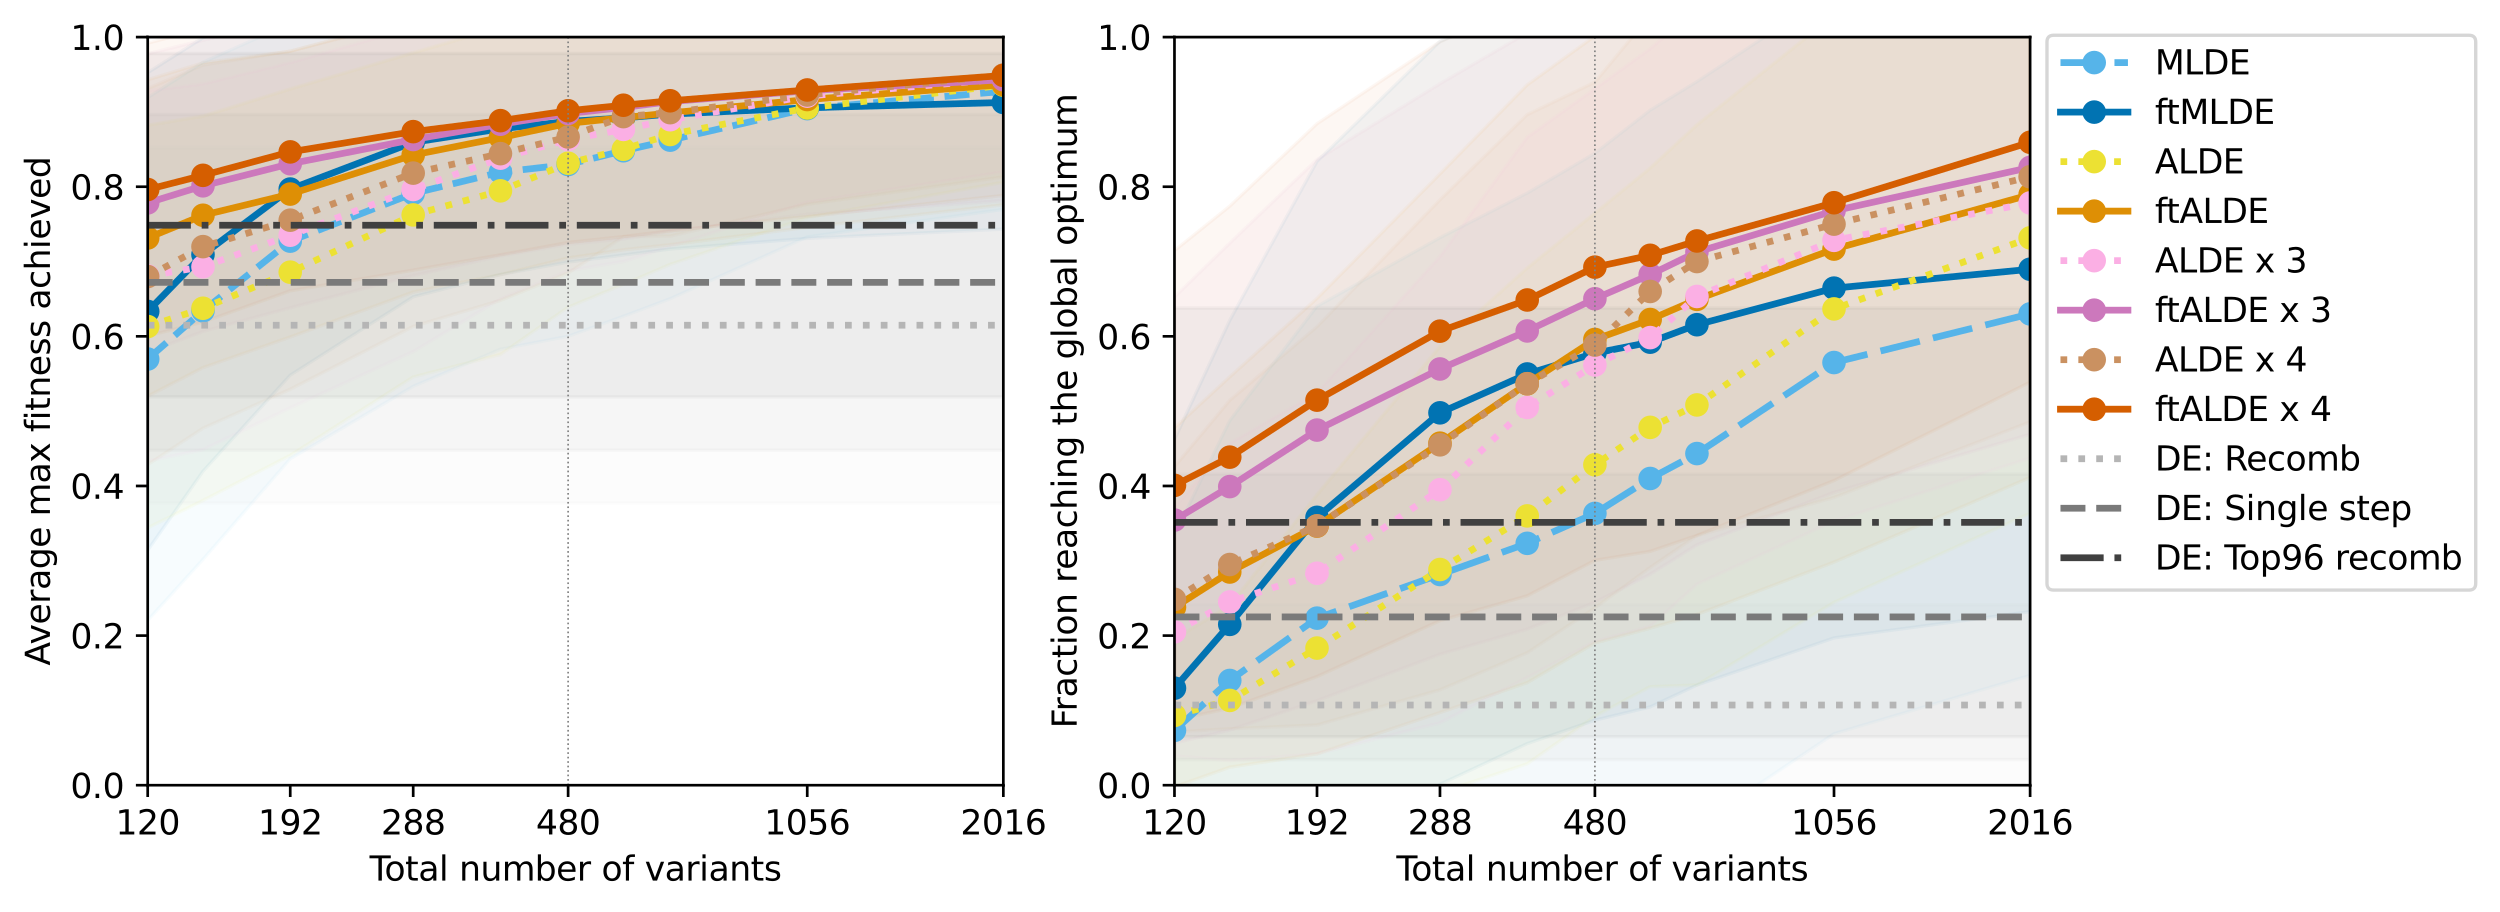 <?xml version="1.0" encoding="utf-8" standalone="no"?>
<!DOCTYPE svg PUBLIC "-//W3C//DTD SVG 1.1//EN"
  "http://www.w3.org/Graphics/SVG/1.1/DTD/svg11.dtd">
<svg xmlns:xlink="http://www.w3.org/1999/xlink" width="741.07pt" height="270.315pt" viewBox="0 0 741.07 270.315" xmlns="http://www.w3.org/2000/svg" version="1.1">
 <defs>
  <style type="text/css">*{stroke-linejoin: round; stroke-linecap: butt}</style>
 </defs>
 <g id="figure_1">
  <g id="patch_1">
   <path d="M 0 270.315 
L 741.07 270.315 
L 741.07 0 
L 0 0 
z
" style="fill: #ffffff"/>
  </g>
  <g id="axes_1">
   <g id="patch_2">
    <path d="M 43.781 232.759 
L 297.418 232.759 
L 297.418 10.999 
L 43.781 10.999 
z
" style="fill: #ffffff"/>
   </g>
   <g id="PolyCollection_1">
    <defs>
     <path id="m8e68c0dddb" d="M 43.781 -241.375 
L 43.781 -86.402 
L 60.172 -104.489 
L 86.034 -134.315 
L 122.484 -155.795 
L 148.346 -166.815 
L 168.406 -170.633 
L 184.797 -176.569 
L 198.655 -181.769 
L 239.287 -200.093 
L 297.418 -208.268 
L 297.418 -278.221 
L 297.418 -278.221 
L 239.287 -276.127 
L 198.655 -275.777 
L 184.797 -274.688 
L 168.406 -272.479 
L 148.346 -271.729 
L 122.484 -270.165 
L 86.034 -263.366 
L 60.172 -251.868 
L 43.781 -241.375 
z
" style="stroke: #56b4e9; stroke-opacity: 0.05"/>
    </defs>
    <g clip-path="url(#p8f73cb3dc1)">
     <use xlink:href="#m8e68c0dddb" x="0" y="270.315" style="fill: #56b4e9; fill-opacity: 0.05; stroke: #56b4e9; stroke-opacity: 0.05"/>
    </g>
   </g>
   <g id="PolyCollection_2">
    <defs>
     <path id="m5805af78b9" d="M 43.781 -248.782 
L 43.781 -107.212 
L 60.172 -130.607 
L 86.034 -159.103 
L 122.484 -182.323 
L 148.346 -188.922 
L 168.406 -192.611 
L 184.797 -194.719 
L 198.655 -196.492 
L 239.287 -199.652 
L 297.418 -202.394 
L 297.418 -277.493 
L 297.418 -277.493 
L 239.287 -277.074 
L 198.655 -276.496 
L 184.797 -276.036 
L 168.406 -276.032 
L 148.346 -275.342 
L 122.484 -273.945 
L 86.034 -269.44 
L 60.172 -259.118 
L 43.781 -248.782 
z
" style="stroke: #0173b2; stroke-opacity: 0.05"/>
    </defs>
    <g clip-path="url(#p8f73cb3dc1)">
     <use xlink:href="#m5805af78b9" x="0" y="270.315" style="fill: #0173b2; fill-opacity: 0.05; stroke: #0173b2; stroke-opacity: 0.05"/>
    </g>
   </g>
   <g id="PolyCollection_3">
    <defs>
     <path id="mcab11963a8" d="M 43.781 -233.205 
L 43.781 -113.826 
L 60.172 -121.968 
L 86.034 -135.335 
L 122.484 -158.552 
L 148.346 -165.232 
L 168.406 -179.24 
L 184.797 -185.992 
L 198.655 -191.927 
L 239.287 -205.837 
L 297.418 -216.273 
L 297.418 -273.877 
L 297.418 -273.877 
L 239.287 -270.759 
L 198.655 -268.964 
L 184.797 -266.137 
L 168.406 -264.62 
L 148.346 -262.258 
L 122.484 -254.665 
L 86.034 -243.944 
L 60.172 -235.908 
L 43.781 -233.205 
z
" style="stroke: #ece133; stroke-opacity: 0.05"/>
    </defs>
    <g clip-path="url(#p8f73cb3dc1)">
     <use xlink:href="#mcab11963a8" x="0" y="270.315" style="fill: #ece133; fill-opacity: 0.05; stroke: #ece133; stroke-opacity: 0.05"/>
    </g>
   </g>
   <g id="PolyCollection_4">
    <defs>
     <path id="m3d8152d0b1" d="M 43.781 -246.685 
L 43.781 -152.868 
L 60.172 -161.337 
L 86.034 -170.422 
L 122.484 -183.753 
L 148.346 -188.899 
L 168.406 -193.826 
L 184.797 -196.282 
L 198.655 -197.79 
L 239.287 -202.914 
L 297.418 -209.589 
L 297.418 -280.867 
L 297.418 -280.867 
L 239.287 -278.707 
L 198.655 -275.905 
L 184.797 -274.574 
L 168.406 -273.695 
L 148.346 -270.143 
L 122.484 -264.976 
L 86.034 -255.153 
L 60.172 -251.674 
L 43.781 -246.685 
z
" style="stroke: #de8f05; stroke-opacity: 0.05"/>
    </defs>
    <g clip-path="url(#p8f73cb3dc1)">
     <use xlink:href="#m3d8152d0b1" x="0" y="270.315" style="fill: #de8f05; fill-opacity: 0.05; stroke: #de8f05; stroke-opacity: 0.05"/>
    </g>
   </g>
   <g id="PolyCollection_5">
    <defs>
     <path id="m2ed42b0e7b" d="M 43.781 -243.409 
L 43.781 -133.633 
L 60.172 -137.014 
L 86.034 -149.413 
L 122.484 -166.098 
L 148.346 -181.682 
L 168.406 -190.057 
L 184.797 -192.791 
L 198.655 -197.244 
L 239.287 -210.351 
L 297.418 -219.346 
L 297.418 -274.632 
L 297.418 -274.632 
L 239.287 -273.294 
L 198.655 -272.428 
L 184.797 -271.122 
L 168.406 -267.847 
L 148.346 -265.194 
L 122.484 -262.187 
L 86.034 -251.778 
L 60.172 -245.462 
L 43.781 -243.409 
z
" style="stroke: #fbafe4; stroke-opacity: 0.05"/>
    </defs>
    <g clip-path="url(#p8f73cb3dc1)">
     <use xlink:href="#m2ed42b0e7b" x="0" y="270.315" style="fill: #fbafe4; fill-opacity: 0.05; stroke: #fbafe4; stroke-opacity: 0.05"/>
    </g>
   </g>
   <g id="PolyCollection_6">
    <defs>
     <path id="m651593f121" d="M 43.781 -254.41 
L 43.781 -165.943 
L 60.172 -172.06 
L 86.034 -179.066 
L 122.484 -188.624 
L 148.346 -194.438 
L 168.406 -197.923 
L 184.797 -199.48 
L 198.655 -201.736 
L 239.287 -206.764 
L 297.418 -210.841 
L 297.418 -282.531 
L 297.418 -282.531 
L 239.287 -280.096 
L 198.655 -278.677 
L 184.797 -277.448 
L 168.406 -275.438 
L 148.346 -272.541 
L 122.484 -269.287 
L 86.034 -264.491 
L 60.172 -258.401 
L 43.781 -254.41 
z
" style="stroke: #cc78bc; stroke-opacity: 0.05"/>
    </defs>
    <g clip-path="url(#p8f73cb3dc1)">
     <use xlink:href="#m651593f121" x="0" y="270.315" style="fill: #cc78bc; fill-opacity: 0.05; stroke: #cc78bc; stroke-opacity: 0.05"/>
    </g>
   </g>
   <g id="PolyCollection_7">
    <defs>
     <path id="m09ecd1b597" d="M 43.781 -244.099 
L 43.781 -132.588 
L 60.172 -143.388 
L 86.034 -154.932 
L 122.484 -173.546 
L 148.346 -181.272 
L 168.406 -189.391 
L 184.797 -200.151 
L 198.655 -200.312 
L 239.287 -209.778 
L 297.418 -217.875 
L 297.418 -278.252 
L 297.418 -278.252 
L 239.287 -274.51 
L 198.655 -273.538 
L 184.797 -271.34 
L 168.406 -270.024 
L 148.346 -268.276 
L 122.484 -264.451 
L 86.034 -255.164 
L 60.172 -251.023 
L 43.781 -244.099 
z
" style="stroke: #ca9161; stroke-opacity: 0.05"/>
    </defs>
    <g clip-path="url(#p8f73cb3dc1)">
     <use xlink:href="#m09ecd1b597" x="0" y="270.315" style="fill: #ca9161; fill-opacity: 0.05; stroke: #ca9161; stroke-opacity: 0.05"/>
    </g>
   </g>
   <g id="PolyCollection_8">
    <defs>
     <path id="m948027e5d4" d="M 43.781 -257.523 
L 43.781 -170.752 
L 60.172 -174.844 
L 86.034 -184.115 
L 122.484 -190.238 
L 148.346 -194.782 
L 168.406 -198.43 
L 184.797 -200.194 
L 198.655 -201.907 
L 239.287 -206.122 
L 297.418 -212.392 
L 297.418 -283.517 
L 297.418 -283.517 
L 239.287 -281.174 
L 198.655 -278.984 
L 184.797 -278.048 
L 168.406 -276.531 
L 148.346 -274.326 
L 122.484 -272.353 
L 86.034 -266.472 
L 60.172 -261.842 
L 43.781 -257.523 
z
" style="stroke: #d55e00; stroke-opacity: 0.05"/>
    </defs>
    <g clip-path="url(#p8f73cb3dc1)">
     <use xlink:href="#m948027e5d4" x="0" y="270.315" style="fill: #d55e00; fill-opacity: 0.05; stroke: #d55e00; stroke-opacity: 0.05"/>
    </g>
   </g>
   <g id="PolyCollection_9">
    <defs>
     <path id="m8b43ded3e8" d="M 43.781 -226.611 
L 43.781 -121.198 
L 60.172 -121.198 
L 86.034 -121.198 
L 122.484 -121.198 
L 148.346 -121.198 
L 168.406 -121.198 
L 184.797 -121.198 
L 198.655 -121.198 
L 239.287 -121.198 
L 297.418 -121.198 
L 297.418 -226.611 
L 297.418 -226.611 
L 239.287 -226.611 
L 198.655 -226.611 
L 184.797 -226.611 
L 168.406 -226.611 
L 148.346 -226.611 
L 122.484 -226.611 
L 86.034 -226.611 
L 60.172 -226.611 
L 43.781 -226.611 
z
" style="stroke: #b5b5b5; stroke-opacity: 0.05"/>
    </defs>
    <g clip-path="url(#p8f73cb3dc1)">
     <use xlink:href="#m8b43ded3e8" x="0" y="270.315" style="fill: #b5b5b5; fill-opacity: 0.05; stroke: #b5b5b5; stroke-opacity: 0.05"/>
    </g>
   </g>
   <g id="PolyCollection_10">
    <defs>
     <path id="mcc0cda57e2" d="M 43.781 -236.373 
L 43.781 -136.863 
L 60.172 -136.863 
L 86.034 -136.863 
L 122.484 -136.863 
L 148.346 -136.863 
L 168.406 -136.863 
L 184.797 -136.863 
L 198.655 -136.863 
L 239.287 -136.863 
L 297.418 -136.863 
L 297.418 -236.373 
L 297.418 -236.373 
L 239.287 -236.373 
L 198.655 -236.373 
L 184.797 -236.373 
L 168.406 -236.373 
L 148.346 -236.373 
L 122.484 -236.373 
L 86.034 -236.373 
L 60.172 -236.373 
L 43.781 -236.373 
z
" style="stroke: #7a7a7a; stroke-opacity: 0.05"/>
    </defs>
    <g clip-path="url(#p8f73cb3dc1)">
     <use xlink:href="#mcc0cda57e2" x="0" y="270.315" style="fill: #7a7a7a; fill-opacity: 0.05; stroke: #7a7a7a; stroke-opacity: 0.05"/>
    </g>
   </g>
   <g id="PolyCollection_11">
    <defs>
     <path id="med836985c8" d="M 43.781 -254.437 
L 43.781 -152.656 
L 60.172 -152.656 
L 86.034 -152.656 
L 122.484 -152.656 
L 148.346 -152.656 
L 168.406 -152.656 
L 184.797 -152.656 
L 198.655 -152.656 
L 239.287 -152.656 
L 297.418 -152.656 
L 297.418 -254.437 
L 297.418 -254.437 
L 239.287 -254.437 
L 198.655 -254.437 
L 184.797 -254.437 
L 168.406 -254.437 
L 148.346 -254.437 
L 122.484 -254.437 
L 86.034 -254.437 
L 60.172 -254.437 
L 43.781 -254.437 
z
" style="stroke: #404040; stroke-opacity: 0.05"/>
    </defs>
    <g clip-path="url(#p8f73cb3dc1)">
     <use xlink:href="#med836985c8" x="0" y="270.315" style="fill: #404040; fill-opacity: 0.05; stroke: #404040; stroke-opacity: 0.05"/>
    </g>
   </g>
   <g id="matplotlib.axis_1">
    <g id="xtick_1">
     <g id="line2d_1">
      <defs>
       <path id="m007cc6c897" d="M 0 0 
L 0 3.5 
" style="stroke: #000000; stroke-width: 0.8"/>
      </defs>
      <g>
       <use xlink:href="#m007cc6c897" x="43.781" y="232.759" style="stroke: #000000; stroke-width: 0.8"/>
      </g>
     </g>
     <g id="text_1">
      <!-- 120 -->
      <g transform="translate(34.237 247.358) scale(0.1 -0.1)">
       <defs>
        <path id="DejaVuSans-31" d="M 794 531 
L 1825 531 
L 1825 4091 
L 703 3866 
L 703 4441 
L 1819 4666 
L 2450 4666 
L 2450 531 
L 3481 531 
L 3481 0 
L 794 0 
L 794 531 
z
" transform="scale(0.016)"/>
        <path id="DejaVuSans-32" d="M 1228 531 
L 3431 531 
L 3431 0 
L 469 0 
L 469 531 
Q 828 903 1448 1529 
Q 2069 2156 2228 2338 
Q 2531 2678 2651 2914 
Q 2772 3150 2772 3378 
Q 2772 3750 2511 3984 
Q 2250 4219 1831 4219 
Q 1534 4219 1204 4116 
Q 875 4013 500 3803 
L 500 4441 
Q 881 4594 1212 4672 
Q 1544 4750 1819 4750 
Q 2544 4750 2975 4387 
Q 3406 4025 3406 3419 
Q 3406 3131 3298 2873 
Q 3191 2616 2906 2266 
Q 2828 2175 2409 1742 
Q 1991 1309 1228 531 
z
" transform="scale(0.016)"/>
        <path id="DejaVuSans-30" d="M 2034 4250 
Q 1547 4250 1301 3770 
Q 1056 3291 1056 2328 
Q 1056 1369 1301 889 
Q 1547 409 2034 409 
Q 2525 409 2770 889 
Q 3016 1369 3016 2328 
Q 3016 3291 2770 3770 
Q 2525 4250 2034 4250 
z
M 2034 4750 
Q 2819 4750 3233 4129 
Q 3647 3509 3647 2328 
Q 3647 1150 3233 529 
Q 2819 -91 2034 -91 
Q 1250 -91 836 529 
Q 422 1150 422 2328 
Q 422 3509 836 4129 
Q 1250 4750 2034 4750 
z
" transform="scale(0.016)"/>
       </defs>
       <use xlink:href="#DejaVuSans-31"/>
       <use xlink:href="#DejaVuSans-32" x="63.623"/>
       <use xlink:href="#DejaVuSans-30" x="127.246"/>
      </g>
     </g>
    </g>
    <g id="xtick_2">
     <g id="line2d_2">
      <g>
       <use xlink:href="#m007cc6c897" x="86.034" y="232.759" style="stroke: #000000; stroke-width: 0.8"/>
      </g>
     </g>
     <g id="text_2">
      <!-- 192 -->
      <g transform="translate(76.49 247.358) scale(0.1 -0.1)">
       <defs>
        <path id="DejaVuSans-39" d="M 703 97 
L 703 672 
Q 941 559 1184 500 
Q 1428 441 1663 441 
Q 2288 441 2617 861 
Q 2947 1281 2994 2138 
Q 2813 1869 2534 1725 
Q 2256 1581 1919 1581 
Q 1219 1581 811 2004 
Q 403 2428 403 3163 
Q 403 3881 828 4315 
Q 1253 4750 1959 4750 
Q 2769 4750 3195 4129 
Q 3622 3509 3622 2328 
Q 3622 1225 3098 567 
Q 2575 -91 1691 -91 
Q 1453 -91 1209 -44 
Q 966 3 703 97 
z
M 1959 2075 
Q 2384 2075 2632 2365 
Q 2881 2656 2881 3163 
Q 2881 3666 2632 3958 
Q 2384 4250 1959 4250 
Q 1534 4250 1286 3958 
Q 1038 3666 1038 3163 
Q 1038 2656 1286 2365 
Q 1534 2075 1959 2075 
z
" transform="scale(0.016)"/>
       </defs>
       <use xlink:href="#DejaVuSans-31"/>
       <use xlink:href="#DejaVuSans-39" x="63.623"/>
       <use xlink:href="#DejaVuSans-32" x="127.246"/>
      </g>
     </g>
    </g>
    <g id="xtick_3">
     <g id="line2d_3">
      <g>
       <use xlink:href="#m007cc6c897" x="122.484" y="232.759" style="stroke: #000000; stroke-width: 0.8"/>
      </g>
     </g>
     <g id="text_3">
      <!-- 288 -->
      <g transform="translate(112.94 247.358) scale(0.1 -0.1)">
       <defs>
        <path id="DejaVuSans-38" d="M 2034 2216 
Q 1584 2216 1326 1975 
Q 1069 1734 1069 1313 
Q 1069 891 1326 650 
Q 1584 409 2034 409 
Q 2484 409 2743 651 
Q 3003 894 3003 1313 
Q 3003 1734 2745 1975 
Q 2488 2216 2034 2216 
z
M 1403 2484 
Q 997 2584 770 2862 
Q 544 3141 544 3541 
Q 544 4100 942 4425 
Q 1341 4750 2034 4750 
Q 2731 4750 3128 4425 
Q 3525 4100 3525 3541 
Q 3525 3141 3298 2862 
Q 3072 2584 2669 2484 
Q 3125 2378 3379 2068 
Q 3634 1759 3634 1313 
Q 3634 634 3220 271 
Q 2806 -91 2034 -91 
Q 1263 -91 848 271 
Q 434 634 434 1313 
Q 434 1759 690 2068 
Q 947 2378 1403 2484 
z
M 1172 3481 
Q 1172 3119 1398 2916 
Q 1625 2713 2034 2713 
Q 2441 2713 2670 2916 
Q 2900 3119 2900 3481 
Q 2900 3844 2670 4047 
Q 2441 4250 2034 4250 
Q 1625 4250 1398 4047 
Q 1172 3844 1172 3481 
z
" transform="scale(0.016)"/>
       </defs>
       <use xlink:href="#DejaVuSans-32"/>
       <use xlink:href="#DejaVuSans-38" x="63.623"/>
       <use xlink:href="#DejaVuSans-38" x="127.246"/>
      </g>
     </g>
    </g>
    <g id="xtick_4">
     <g id="line2d_4">
      <g>
       <use xlink:href="#m007cc6c897" x="168.406" y="232.759" style="stroke: #000000; stroke-width: 0.8"/>
      </g>
     </g>
     <g id="text_4">
      <!-- 480 -->
      <g transform="translate(158.863 247.358) scale(0.1 -0.1)">
       <defs>
        <path id="DejaVuSans-34" d="M 2419 4116 
L 825 1625 
L 2419 1625 
L 2419 4116 
z
M 2253 4666 
L 3047 4666 
L 3047 1625 
L 3713 1625 
L 3713 1100 
L 3047 1100 
L 3047 0 
L 2419 0 
L 2419 1100 
L 313 1100 
L 313 1709 
L 2253 4666 
z
" transform="scale(0.016)"/>
       </defs>
       <use xlink:href="#DejaVuSans-34"/>
       <use xlink:href="#DejaVuSans-38" x="63.623"/>
       <use xlink:href="#DejaVuSans-30" x="127.246"/>
      </g>
     </g>
    </g>
    <g id="xtick_5">
     <g id="line2d_5">
      <g>
       <use xlink:href="#m007cc6c897" x="239.287" y="232.759" style="stroke: #000000; stroke-width: 0.8"/>
      </g>
     </g>
     <g id="text_5">
      <!-- 1056 -->
      <g transform="translate(226.562 247.358) scale(0.1 -0.1)">
       <defs>
        <path id="DejaVuSans-35" d="M 691 4666 
L 3169 4666 
L 3169 4134 
L 1269 4134 
L 1269 2991 
Q 1406 3038 1543 3061 
Q 1681 3084 1819 3084 
Q 2600 3084 3056 2656 
Q 3513 2228 3513 1497 
Q 3513 744 3044 326 
Q 2575 -91 1722 -91 
Q 1428 -91 1123 -41 
Q 819 9 494 109 
L 494 744 
Q 775 591 1075 516 
Q 1375 441 1709 441 
Q 2250 441 2565 725 
Q 2881 1009 2881 1497 
Q 2881 1984 2565 2268 
Q 2250 2553 1709 2553 
Q 1456 2553 1204 2497 
Q 953 2441 691 2322 
L 691 4666 
z
" transform="scale(0.016)"/>
        <path id="DejaVuSans-36" d="M 2113 2584 
Q 1688 2584 1439 2293 
Q 1191 2003 1191 1497 
Q 1191 994 1439 701 
Q 1688 409 2113 409 
Q 2538 409 2786 701 
Q 3034 994 3034 1497 
Q 3034 2003 2786 2293 
Q 2538 2584 2113 2584 
z
M 3366 4563 
L 3366 3988 
Q 3128 4100 2886 4159 
Q 2644 4219 2406 4219 
Q 1781 4219 1451 3797 
Q 1122 3375 1075 2522 
Q 1259 2794 1537 2939 
Q 1816 3084 2150 3084 
Q 2853 3084 3261 2657 
Q 3669 2231 3669 1497 
Q 3669 778 3244 343 
Q 2819 -91 2113 -91 
Q 1303 -91 875 529 
Q 447 1150 447 2328 
Q 447 3434 972 4092 
Q 1497 4750 2381 4750 
Q 2619 4750 2861 4703 
Q 3103 4656 3366 4563 
z
" transform="scale(0.016)"/>
       </defs>
       <use xlink:href="#DejaVuSans-31"/>
       <use xlink:href="#DejaVuSans-30" x="63.623"/>
       <use xlink:href="#DejaVuSans-35" x="127.246"/>
       <use xlink:href="#DejaVuSans-36" x="190.869"/>
      </g>
     </g>
    </g>
    <g id="xtick_6">
     <g id="line2d_6">
      <g>
       <use xlink:href="#m007cc6c897" x="297.418" y="232.759" style="stroke: #000000; stroke-width: 0.8"/>
      </g>
     </g>
     <g id="text_6">
      <!-- 2016 -->
      <g transform="translate(284.693 247.358) scale(0.1 -0.1)">
       <use xlink:href="#DejaVuSans-32"/>
       <use xlink:href="#DejaVuSans-30" x="63.623"/>
       <use xlink:href="#DejaVuSans-31" x="127.246"/>
       <use xlink:href="#DejaVuSans-36" x="190.869"/>
      </g>
     </g>
    </g>
    <g id="text_7">
     <!-- Total number of variants -->
     <g transform="translate(109.556 261.036) scale(0.1 -0.1)">
      <defs>
       <path id="DejaVuSans-54" d="M -19 4666 
L 3928 4666 
L 3928 4134 
L 2272 4134 
L 2272 0 
L 1638 0 
L 1638 4134 
L -19 4134 
L -19 4666 
z
" transform="scale(0.016)"/>
       <path id="DejaVuSans-6f" d="M 1959 3097 
Q 1497 3097 1228 2736 
Q 959 2375 959 1747 
Q 959 1119 1226 758 
Q 1494 397 1959 397 
Q 2419 397 2687 759 
Q 2956 1122 2956 1747 
Q 2956 2369 2687 2733 
Q 2419 3097 1959 3097 
z
M 1959 3584 
Q 2709 3584 3137 3096 
Q 3566 2609 3566 1747 
Q 3566 888 3137 398 
Q 2709 -91 1959 -91 
Q 1206 -91 779 398 
Q 353 888 353 1747 
Q 353 2609 779 3096 
Q 1206 3584 1959 3584 
z
" transform="scale(0.016)"/>
       <path id="DejaVuSans-74" d="M 1172 4494 
L 1172 3500 
L 2356 3500 
L 2356 3053 
L 1172 3053 
L 1172 1153 
Q 1172 725 1289 603 
Q 1406 481 1766 481 
L 2356 481 
L 2356 0 
L 1766 0 
Q 1100 0 847 248 
Q 594 497 594 1153 
L 594 3053 
L 172 3053 
L 172 3500 
L 594 3500 
L 594 4494 
L 1172 4494 
z
" transform="scale(0.016)"/>
       <path id="DejaVuSans-61" d="M 2194 1759 
Q 1497 1759 1228 1600 
Q 959 1441 959 1056 
Q 959 750 1161 570 
Q 1363 391 1709 391 
Q 2188 391 2477 730 
Q 2766 1069 2766 1631 
L 2766 1759 
L 2194 1759 
z
M 3341 1997 
L 3341 0 
L 2766 0 
L 2766 531 
Q 2569 213 2275 61 
Q 1981 -91 1556 -91 
Q 1019 -91 701 211 
Q 384 513 384 1019 
Q 384 1609 779 1909 
Q 1175 2209 1959 2209 
L 2766 2209 
L 2766 2266 
Q 2766 2663 2505 2880 
Q 2244 3097 1772 3097 
Q 1472 3097 1187 3025 
Q 903 2953 641 2809 
L 641 3341 
Q 956 3463 1253 3523 
Q 1550 3584 1831 3584 
Q 2591 3584 2966 3190 
Q 3341 2797 3341 1997 
z
" transform="scale(0.016)"/>
       <path id="DejaVuSans-6c" d="M 603 4863 
L 1178 4863 
L 1178 0 
L 603 0 
L 603 4863 
z
" transform="scale(0.016)"/>
       <path id="DejaVuSans-20" transform="scale(0.016)"/>
       <path id="DejaVuSans-6e" d="M 3513 2113 
L 3513 0 
L 2938 0 
L 2938 2094 
Q 2938 2591 2744 2837 
Q 2550 3084 2163 3084 
Q 1697 3084 1428 2787 
Q 1159 2491 1159 1978 
L 1159 0 
L 581 0 
L 581 3500 
L 1159 3500 
L 1159 2956 
Q 1366 3272 1645 3428 
Q 1925 3584 2291 3584 
Q 2894 3584 3203 3211 
Q 3513 2838 3513 2113 
z
" transform="scale(0.016)"/>
       <path id="DejaVuSans-75" d="M 544 1381 
L 544 3500 
L 1119 3500 
L 1119 1403 
Q 1119 906 1312 657 
Q 1506 409 1894 409 
Q 2359 409 2629 706 
Q 2900 1003 2900 1516 
L 2900 3500 
L 3475 3500 
L 3475 0 
L 2900 0 
L 2900 538 
Q 2691 219 2414 64 
Q 2138 -91 1772 -91 
Q 1169 -91 856 284 
Q 544 659 544 1381 
z
M 1991 3584 
L 1991 3584 
z
" transform="scale(0.016)"/>
       <path id="DejaVuSans-6d" d="M 3328 2828 
Q 3544 3216 3844 3400 
Q 4144 3584 4550 3584 
Q 5097 3584 5394 3201 
Q 5691 2819 5691 2113 
L 5691 0 
L 5113 0 
L 5113 2094 
Q 5113 2597 4934 2840 
Q 4756 3084 4391 3084 
Q 3944 3084 3684 2787 
Q 3425 2491 3425 1978 
L 3425 0 
L 2847 0 
L 2847 2094 
Q 2847 2600 2669 2842 
Q 2491 3084 2119 3084 
Q 1678 3084 1418 2786 
Q 1159 2488 1159 1978 
L 1159 0 
L 581 0 
L 581 3500 
L 1159 3500 
L 1159 2956 
Q 1356 3278 1631 3431 
Q 1906 3584 2284 3584 
Q 2666 3584 2933 3390 
Q 3200 3197 3328 2828 
z
" transform="scale(0.016)"/>
       <path id="DejaVuSans-62" d="M 3116 1747 
Q 3116 2381 2855 2742 
Q 2594 3103 2138 3103 
Q 1681 3103 1420 2742 
Q 1159 2381 1159 1747 
Q 1159 1113 1420 752 
Q 1681 391 2138 391 
Q 2594 391 2855 752 
Q 3116 1113 3116 1747 
z
M 1159 2969 
Q 1341 3281 1617 3432 
Q 1894 3584 2278 3584 
Q 2916 3584 3314 3078 
Q 3713 2572 3713 1747 
Q 3713 922 3314 415 
Q 2916 -91 2278 -91 
Q 1894 -91 1617 61 
Q 1341 213 1159 525 
L 1159 0 
L 581 0 
L 581 4863 
L 1159 4863 
L 1159 2969 
z
" transform="scale(0.016)"/>
       <path id="DejaVuSans-65" d="M 3597 1894 
L 3597 1613 
L 953 1613 
Q 991 1019 1311 708 
Q 1631 397 2203 397 
Q 2534 397 2845 478 
Q 3156 559 3463 722 
L 3463 178 
Q 3153 47 2828 -22 
Q 2503 -91 2169 -91 
Q 1331 -91 842 396 
Q 353 884 353 1716 
Q 353 2575 817 3079 
Q 1281 3584 2069 3584 
Q 2775 3584 3186 3129 
Q 3597 2675 3597 1894 
z
M 3022 2063 
Q 3016 2534 2758 2815 
Q 2500 3097 2075 3097 
Q 1594 3097 1305 2825 
Q 1016 2553 972 2059 
L 3022 2063 
z
" transform="scale(0.016)"/>
       <path id="DejaVuSans-72" d="M 2631 2963 
Q 2534 3019 2420 3045 
Q 2306 3072 2169 3072 
Q 1681 3072 1420 2755 
Q 1159 2438 1159 1844 
L 1159 0 
L 581 0 
L 581 3500 
L 1159 3500 
L 1159 2956 
Q 1341 3275 1631 3429 
Q 1922 3584 2338 3584 
Q 2397 3584 2469 3576 
Q 2541 3569 2628 3553 
L 2631 2963 
z
" transform="scale(0.016)"/>
       <path id="DejaVuSans-66" d="M 2375 4863 
L 2375 4384 
L 1825 4384 
Q 1516 4384 1395 4259 
Q 1275 4134 1275 3809 
L 1275 3500 
L 2222 3500 
L 2222 3053 
L 1275 3053 
L 1275 0 
L 697 0 
L 697 3053 
L 147 3053 
L 147 3500 
L 697 3500 
L 697 3744 
Q 697 4328 969 4595 
Q 1241 4863 1831 4863 
L 2375 4863 
z
" transform="scale(0.016)"/>
       <path id="DejaVuSans-76" d="M 191 3500 
L 800 3500 
L 1894 563 
L 2988 3500 
L 3597 3500 
L 2284 0 
L 1503 0 
L 191 3500 
z
" transform="scale(0.016)"/>
       <path id="DejaVuSans-69" d="M 603 3500 
L 1178 3500 
L 1178 0 
L 603 0 
L 603 3500 
z
M 603 4863 
L 1178 4863 
L 1178 4134 
L 603 4134 
L 603 4863 
z
" transform="scale(0.016)"/>
       <path id="DejaVuSans-73" d="M 2834 3397 
L 2834 2853 
Q 2591 2978 2328 3040 
Q 2066 3103 1784 3103 
Q 1356 3103 1142 2972 
Q 928 2841 928 2578 
Q 928 2378 1081 2264 
Q 1234 2150 1697 2047 
L 1894 2003 
Q 2506 1872 2764 1633 
Q 3022 1394 3022 966 
Q 3022 478 2636 193 
Q 2250 -91 1575 -91 
Q 1294 -91 989 -36 
Q 684 19 347 128 
L 347 722 
Q 666 556 975 473 
Q 1284 391 1588 391 
Q 1994 391 2212 530 
Q 2431 669 2431 922 
Q 2431 1156 2273 1281 
Q 2116 1406 1581 1522 
L 1381 1569 
Q 847 1681 609 1914 
Q 372 2147 372 2553 
Q 372 3047 722 3315 
Q 1072 3584 1716 3584 
Q 2034 3584 2315 3537 
Q 2597 3491 2834 3397 
z
" transform="scale(0.016)"/>
      </defs>
      <use xlink:href="#DejaVuSans-54"/>
      <use xlink:href="#DejaVuSans-6f" x="44.084"/>
      <use xlink:href="#DejaVuSans-74" x="105.266"/>
      <use xlink:href="#DejaVuSans-61" x="144.475"/>
      <use xlink:href="#DejaVuSans-6c" x="205.754"/>
      <use xlink:href="#DejaVuSans-20" x="233.537"/>
      <use xlink:href="#DejaVuSans-6e" x="265.324"/>
      <use xlink:href="#DejaVuSans-75" x="328.703"/>
      <use xlink:href="#DejaVuSans-6d" x="392.082"/>
      <use xlink:href="#DejaVuSans-62" x="489.494"/>
      <use xlink:href="#DejaVuSans-65" x="552.971"/>
      <use xlink:href="#DejaVuSans-72" x="614.494"/>
      <use xlink:href="#DejaVuSans-20" x="655.607"/>
      <use xlink:href="#DejaVuSans-6f" x="687.395"/>
      <use xlink:href="#DejaVuSans-66" x="748.576"/>
      <use xlink:href="#DejaVuSans-20" x="783.781"/>
      <use xlink:href="#DejaVuSans-76" x="815.568"/>
      <use xlink:href="#DejaVuSans-61" x="874.748"/>
      <use xlink:href="#DejaVuSans-72" x="936.027"/>
      <use xlink:href="#DejaVuSans-69" x="977.141"/>
      <use xlink:href="#DejaVuSans-61" x="1004.924"/>
      <use xlink:href="#DejaVuSans-6e" x="1066.203"/>
      <use xlink:href="#DejaVuSans-74" x="1129.582"/>
      <use xlink:href="#DejaVuSans-73" x="1168.791"/>
     </g>
    </g>
   </g>
   <g id="matplotlib.axis_2">
    <g id="ytick_1">
     <g id="line2d_7">
      <defs>
       <path id="ma9d7f94f9f" d="M 0 0 
L -3.5 0 
" style="stroke: #000000; stroke-width: 0.8"/>
      </defs>
      <g>
       <use xlink:href="#ma9d7f94f9f" x="43.781" y="232.759" style="stroke: #000000; stroke-width: 0.8"/>
      </g>
     </g>
     <g id="text_8">
      <!-- 0.0 -->
      <g transform="translate(20.878 236.558) scale(0.1 -0.1)">
       <defs>
        <path id="DejaVuSans-2e" d="M 684 794 
L 1344 794 
L 1344 0 
L 684 0 
L 684 794 
z
" transform="scale(0.016)"/>
       </defs>
       <use xlink:href="#DejaVuSans-30"/>
       <use xlink:href="#DejaVuSans-2e" x="63.623"/>
       <use xlink:href="#DejaVuSans-30" x="95.41"/>
      </g>
     </g>
    </g>
    <g id="ytick_2">
     <g id="line2d_8">
      <g>
       <use xlink:href="#ma9d7f94f9f" x="43.781" y="188.407" style="stroke: #000000; stroke-width: 0.8"/>
      </g>
     </g>
     <g id="text_9">
      <!-- 0.2 -->
      <g transform="translate(20.878 192.206) scale(0.1 -0.1)">
       <use xlink:href="#DejaVuSans-30"/>
       <use xlink:href="#DejaVuSans-2e" x="63.623"/>
       <use xlink:href="#DejaVuSans-32" x="95.41"/>
      </g>
     </g>
    </g>
    <g id="ytick_3">
     <g id="line2d_9">
      <g>
       <use xlink:href="#ma9d7f94f9f" x="43.781" y="144.055" style="stroke: #000000; stroke-width: 0.8"/>
      </g>
     </g>
     <g id="text_10">
      <!-- 0.4 -->
      <g transform="translate(20.878 147.854) scale(0.1 -0.1)">
       <use xlink:href="#DejaVuSans-30"/>
       <use xlink:href="#DejaVuSans-2e" x="63.623"/>
       <use xlink:href="#DejaVuSans-34" x="95.41"/>
      </g>
     </g>
    </g>
    <g id="ytick_4">
     <g id="line2d_10">
      <g>
       <use xlink:href="#ma9d7f94f9f" x="43.781" y="99.703" style="stroke: #000000; stroke-width: 0.8"/>
      </g>
     </g>
     <g id="text_11">
      <!-- 0.6 -->
      <g transform="translate(20.878 103.502) scale(0.1 -0.1)">
       <use xlink:href="#DejaVuSans-30"/>
       <use xlink:href="#DejaVuSans-2e" x="63.623"/>
       <use xlink:href="#DejaVuSans-36" x="95.41"/>
      </g>
     </g>
    </g>
    <g id="ytick_5">
     <g id="line2d_11">
      <g>
       <use xlink:href="#ma9d7f94f9f" x="43.781" y="55.351" style="stroke: #000000; stroke-width: 0.8"/>
      </g>
     </g>
     <g id="text_12">
      <!-- 0.8 -->
      <g transform="translate(20.878 59.15) scale(0.1 -0.1)">
       <use xlink:href="#DejaVuSans-30"/>
       <use xlink:href="#DejaVuSans-2e" x="63.623"/>
       <use xlink:href="#DejaVuSans-38" x="95.41"/>
      </g>
     </g>
    </g>
    <g id="ytick_6">
     <g id="line2d_12">
      <g>
       <use xlink:href="#ma9d7f94f9f" x="43.781" y="10.999" style="stroke: #000000; stroke-width: 0.8"/>
      </g>
     </g>
     <g id="text_13">
      <!-- 1.0 -->
      <g transform="translate(20.878 14.798) scale(0.1 -0.1)">
       <use xlink:href="#DejaVuSans-31"/>
       <use xlink:href="#DejaVuSans-2e" x="63.623"/>
       <use xlink:href="#DejaVuSans-30" x="95.41"/>
      </g>
     </g>
    </g>
    <g id="text_14">
     <!-- Average max fitness achieved -->
     <g transform="translate(14.798 197.295) rotate(-90) scale(0.1 -0.1)">
      <defs>
       <path id="DejaVuSans-41" d="M 2188 4044 
L 1331 1722 
L 3047 1722 
L 2188 4044 
z
M 1831 4666 
L 2547 4666 
L 4325 0 
L 3669 0 
L 3244 1197 
L 1141 1197 
L 716 0 
L 50 0 
L 1831 4666 
z
" transform="scale(0.016)"/>
       <path id="DejaVuSans-67" d="M 2906 1791 
Q 2906 2416 2648 2759 
Q 2391 3103 1925 3103 
Q 1463 3103 1205 2759 
Q 947 2416 947 1791 
Q 947 1169 1205 825 
Q 1463 481 1925 481 
Q 2391 481 2648 825 
Q 2906 1169 2906 1791 
z
M 3481 434 
Q 3481 -459 3084 -895 
Q 2688 -1331 1869 -1331 
Q 1566 -1331 1297 -1286 
Q 1028 -1241 775 -1147 
L 775 -588 
Q 1028 -725 1275 -790 
Q 1522 -856 1778 -856 
Q 2344 -856 2625 -561 
Q 2906 -266 2906 331 
L 2906 616 
Q 2728 306 2450 153 
Q 2172 0 1784 0 
Q 1141 0 747 490 
Q 353 981 353 1791 
Q 353 2603 747 3093 
Q 1141 3584 1784 3584 
Q 2172 3584 2450 3431 
Q 2728 3278 2906 2969 
L 2906 3500 
L 3481 3500 
L 3481 434 
z
" transform="scale(0.016)"/>
       <path id="DejaVuSans-78" d="M 3513 3500 
L 2247 1797 
L 3578 0 
L 2900 0 
L 1881 1375 
L 863 0 
L 184 0 
L 1544 1831 
L 300 3500 
L 978 3500 
L 1906 2253 
L 2834 3500 
L 3513 3500 
z
" transform="scale(0.016)"/>
       <path id="DejaVuSans-63" d="M 3122 3366 
L 3122 2828 
Q 2878 2963 2633 3030 
Q 2388 3097 2138 3097 
Q 1578 3097 1268 2742 
Q 959 2388 959 1747 
Q 959 1106 1268 751 
Q 1578 397 2138 397 
Q 2388 397 2633 464 
Q 2878 531 3122 666 
L 3122 134 
Q 2881 22 2623 -34 
Q 2366 -91 2075 -91 
Q 1284 -91 818 406 
Q 353 903 353 1747 
Q 353 2603 823 3093 
Q 1294 3584 2113 3584 
Q 2378 3584 2631 3529 
Q 2884 3475 3122 3366 
z
" transform="scale(0.016)"/>
       <path id="DejaVuSans-68" d="M 3513 2113 
L 3513 0 
L 2938 0 
L 2938 2094 
Q 2938 2591 2744 2837 
Q 2550 3084 2163 3084 
Q 1697 3084 1428 2787 
Q 1159 2491 1159 1978 
L 1159 0 
L 581 0 
L 581 4863 
L 1159 4863 
L 1159 2956 
Q 1366 3272 1645 3428 
Q 1925 3584 2291 3584 
Q 2894 3584 3203 3211 
Q 3513 2838 3513 2113 
z
" transform="scale(0.016)"/>
       <path id="DejaVuSans-64" d="M 2906 2969 
L 2906 4863 
L 3481 4863 
L 3481 0 
L 2906 0 
L 2906 525 
Q 2725 213 2448 61 
Q 2172 -91 1784 -91 
Q 1150 -91 751 415 
Q 353 922 353 1747 
Q 353 2572 751 3078 
Q 1150 3584 1784 3584 
Q 2172 3584 2448 3432 
Q 2725 3281 2906 2969 
z
M 947 1747 
Q 947 1113 1208 752 
Q 1469 391 1925 391 
Q 2381 391 2643 752 
Q 2906 1113 2906 1747 
Q 2906 2381 2643 2742 
Q 2381 3103 1925 3103 
Q 1469 3103 1208 2742 
Q 947 2381 947 1747 
z
" transform="scale(0.016)"/>
      </defs>
      <use xlink:href="#DejaVuSans-41"/>
      <use xlink:href="#DejaVuSans-76" x="62.533"/>
      <use xlink:href="#DejaVuSans-65" x="121.713"/>
      <use xlink:href="#DejaVuSans-72" x="183.236"/>
      <use xlink:href="#DejaVuSans-61" x="224.35"/>
      <use xlink:href="#DejaVuSans-67" x="285.629"/>
      <use xlink:href="#DejaVuSans-65" x="349.105"/>
      <use xlink:href="#DejaVuSans-20" x="410.629"/>
      <use xlink:href="#DejaVuSans-6d" x="442.416"/>
      <use xlink:href="#DejaVuSans-61" x="539.828"/>
      <use xlink:href="#DejaVuSans-78" x="601.107"/>
      <use xlink:href="#DejaVuSans-20" x="660.287"/>
      <use xlink:href="#DejaVuSans-66" x="692.074"/>
      <use xlink:href="#DejaVuSans-69" x="727.279"/>
      <use xlink:href="#DejaVuSans-74" x="755.062"/>
      <use xlink:href="#DejaVuSans-6e" x="794.271"/>
      <use xlink:href="#DejaVuSans-65" x="857.65"/>
      <use xlink:href="#DejaVuSans-73" x="919.174"/>
      <use xlink:href="#DejaVuSans-73" x="971.273"/>
      <use xlink:href="#DejaVuSans-20" x="1023.373"/>
      <use xlink:href="#DejaVuSans-61" x="1055.16"/>
      <use xlink:href="#DejaVuSans-63" x="1116.439"/>
      <use xlink:href="#DejaVuSans-68" x="1171.42"/>
      <use xlink:href="#DejaVuSans-69" x="1234.799"/>
      <use xlink:href="#DejaVuSans-65" x="1262.582"/>
      <use xlink:href="#DejaVuSans-76" x="1324.105"/>
      <use xlink:href="#DejaVuSans-65" x="1383.285"/>
      <use xlink:href="#DejaVuSans-64" x="1444.809"/>
     </g>
    </g>
   </g>
   <g id="line2d_13">
    <path d="M 43.781 106.427 
L 60.172 92.137 
L 86.034 71.475 
L 122.484 57.335 
L 148.346 51.043 
L 168.406 48.759 
L 184.797 44.687 
L 198.655 41.543 
L 239.287 32.205 
L 297.418 27.071 
" clip-path="url(#p8f73cb3dc1)" style="fill: none; stroke-dasharray: 7.4,3.2; stroke-dashoffset: 0; stroke: #56b4e9; stroke-width: 2"/>
    <defs>
     <path id="m4bdcd3abae" d="M 0 3 
C 0.796 3 1.559 2.684 2.121 2.121 
C 2.684 1.559 3 0.796 3 0 
C 3 -0.796 2.684 -1.559 2.121 -2.121 
C 1.559 -2.684 0.796 -3 0 -3 
C -0.796 -3 -1.559 -2.684 -2.121 -2.121 
C -2.684 -1.559 -3 -0.796 -3 0 
C -3 0.796 -2.684 1.559 -2.121 2.121 
C -1.559 2.684 -0.796 3 0 3 
z
" style="stroke: #56b4e9"/>
    </defs>
    <g clip-path="url(#p8f73cb3dc1)">
     <use xlink:href="#m4bdcd3abae" x="43.781" y="106.427" style="fill: #56b4e9; stroke: #56b4e9"/>
     <use xlink:href="#m4bdcd3abae" x="60.172" y="92.137" style="fill: #56b4e9; stroke: #56b4e9"/>
     <use xlink:href="#m4bdcd3abae" x="86.034" y="71.475" style="fill: #56b4e9; stroke: #56b4e9"/>
     <use xlink:href="#m4bdcd3abae" x="122.484" y="57.335" style="fill: #56b4e9; stroke: #56b4e9"/>
     <use xlink:href="#m4bdcd3abae" x="148.346" y="51.043" style="fill: #56b4e9; stroke: #56b4e9"/>
     <use xlink:href="#m4bdcd3abae" x="168.406" y="48.759" style="fill: #56b4e9; stroke: #56b4e9"/>
     <use xlink:href="#m4bdcd3abae" x="184.797" y="44.687" style="fill: #56b4e9; stroke: #56b4e9"/>
     <use xlink:href="#m4bdcd3abae" x="198.655" y="41.543" style="fill: #56b4e9; stroke: #56b4e9"/>
     <use xlink:href="#m4bdcd3abae" x="239.287" y="32.205" style="fill: #56b4e9; stroke: #56b4e9"/>
     <use xlink:href="#m4bdcd3abae" x="297.418" y="27.071" style="fill: #56b4e9; stroke: #56b4e9"/>
    </g>
   </g>
   <g id="line2d_14">
    <path d="M 43.781 92.318 
L 60.172 75.453 
L 86.034 56.044 
L 122.484 42.182 
L 148.346 38.183 
L 168.406 35.994 
L 184.797 34.938 
L 198.655 33.821 
L 239.287 31.952 
L 297.418 30.372 
" clip-path="url(#p8f73cb3dc1)" style="fill: none; stroke: #0173b2; stroke-width: 2; stroke-linecap: square"/>
    <defs>
     <path id="m6f9c849d07" d="M 0 3 
C 0.796 3 1.559 2.684 2.121 2.121 
C 2.684 1.559 3 0.796 3 0 
C 3 -0.796 2.684 -1.559 2.121 -2.121 
C 1.559 -2.684 0.796 -3 0 -3 
C -0.796 -3 -1.559 -2.684 -2.121 -2.121 
C -2.684 -1.559 -3 -0.796 -3 0 
C -3 0.796 -2.684 1.559 -2.121 2.121 
C -1.559 2.684 -0.796 3 0 3 
z
" style="stroke: #0173b2"/>
    </defs>
    <g clip-path="url(#p8f73cb3dc1)">
     <use xlink:href="#m6f9c849d07" x="43.781" y="92.318" style="fill: #0173b2; stroke: #0173b2"/>
     <use xlink:href="#m6f9c849d07" x="60.172" y="75.453" style="fill: #0173b2; stroke: #0173b2"/>
     <use xlink:href="#m6f9c849d07" x="86.034" y="56.044" style="fill: #0173b2; stroke: #0173b2"/>
     <use xlink:href="#m6f9c849d07" x="122.484" y="42.182" style="fill: #0173b2; stroke: #0173b2"/>
     <use xlink:href="#m6f9c849d07" x="148.346" y="38.183" style="fill: #0173b2; stroke: #0173b2"/>
     <use xlink:href="#m6f9c849d07" x="168.406" y="35.994" style="fill: #0173b2; stroke: #0173b2"/>
     <use xlink:href="#m6f9c849d07" x="184.797" y="34.938" style="fill: #0173b2; stroke: #0173b2"/>
     <use xlink:href="#m6f9c849d07" x="198.655" y="33.821" style="fill: #0173b2; stroke: #0173b2"/>
     <use xlink:href="#m6f9c849d07" x="239.287" y="31.952" style="fill: #0173b2; stroke: #0173b2"/>
     <use xlink:href="#m6f9c849d07" x="297.418" y="30.372" style="fill: #0173b2; stroke: #0173b2"/>
    </g>
   </g>
   <g id="line2d_15">
    <path d="M 43.781 96.8 
L 60.172 91.377 
L 86.034 80.676 
L 122.484 63.707 
L 148.346 56.57 
L 168.406 48.386 
L 184.797 44.251 
L 198.655 39.87 
L 239.287 32.018 
L 297.418 25.24 
" clip-path="url(#p8f73cb3dc1)" style="fill: none; stroke-dasharray: 2,3.3; stroke-dashoffset: 0; stroke: #ece133; stroke-width: 2"/>
    <defs>
     <path id="mb7939be7ad" d="M 0 3 
C 0.796 3 1.559 2.684 2.121 2.121 
C 2.684 1.559 3 0.796 3 0 
C 3 -0.796 2.684 -1.559 2.121 -2.121 
C 1.559 -2.684 0.796 -3 0 -3 
C -0.796 -3 -1.559 -2.684 -2.121 -2.121 
C -2.684 -1.559 -3 -0.796 -3 0 
C -3 0.796 -2.684 1.559 -2.121 2.121 
C -1.559 2.684 -0.796 3 0 3 
z
" style="stroke: #ece133"/>
    </defs>
    <g clip-path="url(#p8f73cb3dc1)">
     <use xlink:href="#mb7939be7ad" x="43.781" y="96.8" style="fill: #ece133; stroke: #ece133"/>
     <use xlink:href="#mb7939be7ad" x="60.172" y="91.377" style="fill: #ece133; stroke: #ece133"/>
     <use xlink:href="#mb7939be7ad" x="86.034" y="80.676" style="fill: #ece133; stroke: #ece133"/>
     <use xlink:href="#mb7939be7ad" x="122.484" y="63.707" style="fill: #ece133; stroke: #ece133"/>
     <use xlink:href="#mb7939be7ad" x="148.346" y="56.57" style="fill: #ece133; stroke: #ece133"/>
     <use xlink:href="#mb7939be7ad" x="168.406" y="48.386" style="fill: #ece133; stroke: #ece133"/>
     <use xlink:href="#mb7939be7ad" x="184.797" y="44.251" style="fill: #ece133; stroke: #ece133"/>
     <use xlink:href="#mb7939be7ad" x="198.655" y="39.87" style="fill: #ece133; stroke: #ece133"/>
     <use xlink:href="#mb7939be7ad" x="239.287" y="32.018" style="fill: #ece133; stroke: #ece133"/>
     <use xlink:href="#mb7939be7ad" x="297.418" y="25.24" style="fill: #ece133; stroke: #ece133"/>
    </g>
   </g>
   <g id="line2d_16">
    <path d="M 43.781 70.539 
L 60.172 63.81 
L 86.034 57.528 
L 122.484 45.951 
L 148.346 40.794 
L 168.406 36.555 
L 184.797 34.887 
L 198.655 33.468 
L 239.287 29.505 
L 297.418 25.088 
" clip-path="url(#p8f73cb3dc1)" style="fill: none; stroke: #de8f05; stroke-width: 2; stroke-linecap: square"/>
    <defs>
     <path id="m58227c8174" d="M 0 3 
C 0.796 3 1.559 2.684 2.121 2.121 
C 2.684 1.559 3 0.796 3 0 
C 3 -0.796 2.684 -1.559 2.121 -2.121 
C 1.559 -2.684 0.796 -3 0 -3 
C -0.796 -3 -1.559 -2.684 -2.121 -2.121 
C -2.684 -1.559 -3 -0.796 -3 0 
C -3 0.796 -2.684 1.559 -2.121 2.121 
C -1.559 2.684 -0.796 3 0 3 
z
" style="stroke: #de8f05"/>
    </defs>
    <g clip-path="url(#p8f73cb3dc1)">
     <use xlink:href="#m58227c8174" x="43.781" y="70.539" style="fill: #de8f05; stroke: #de8f05"/>
     <use xlink:href="#m58227c8174" x="60.172" y="63.81" style="fill: #de8f05; stroke: #de8f05"/>
     <use xlink:href="#m58227c8174" x="86.034" y="57.528" style="fill: #de8f05; stroke: #de8f05"/>
     <use xlink:href="#m58227c8174" x="122.484" y="45.951" style="fill: #de8f05; stroke: #de8f05"/>
     <use xlink:href="#m58227c8174" x="148.346" y="40.794" style="fill: #de8f05; stroke: #de8f05"/>
     <use xlink:href="#m58227c8174" x="168.406" y="36.555" style="fill: #de8f05; stroke: #de8f05"/>
     <use xlink:href="#m58227c8174" x="184.797" y="34.887" style="fill: #de8f05; stroke: #de8f05"/>
     <use xlink:href="#m58227c8174" x="198.655" y="33.468" style="fill: #de8f05; stroke: #de8f05"/>
     <use xlink:href="#m58227c8174" x="239.287" y="29.505" style="fill: #de8f05; stroke: #de8f05"/>
     <use xlink:href="#m58227c8174" x="297.418" y="25.088" style="fill: #de8f05; stroke: #de8f05"/>
    </g>
   </g>
   <g id="line2d_17">
    <path d="M 43.781 81.794 
L 60.172 79.078 
L 86.034 69.72 
L 122.484 56.173 
L 148.346 46.878 
L 168.406 41.363 
L 184.797 38.359 
L 198.655 35.479 
L 239.287 28.493 
L 297.418 23.326 
" clip-path="url(#p8f73cb3dc1)" style="fill: none; stroke-dasharray: 2,3.3; stroke-dashoffset: 0; stroke: #fbafe4; stroke-width: 2"/>
    <defs>
     <path id="m2e7b4f071a" d="M 0 3 
C 0.796 3 1.559 2.684 2.121 2.121 
C 2.684 1.559 3 0.796 3 0 
C 3 -0.796 2.684 -1.559 2.121 -2.121 
C 1.559 -2.684 0.796 -3 0 -3 
C -0.796 -3 -1.559 -2.684 -2.121 -2.121 
C -2.684 -1.559 -3 -0.796 -3 0 
C -3 0.796 -2.684 1.559 -2.121 2.121 
C -1.559 2.684 -0.796 3 0 3 
z
" style="stroke: #fbafe4"/>
    </defs>
    <g clip-path="url(#p8f73cb3dc1)">
     <use xlink:href="#m2e7b4f071a" x="43.781" y="81.794" style="fill: #fbafe4; stroke: #fbafe4"/>
     <use xlink:href="#m2e7b4f071a" x="60.172" y="79.078" style="fill: #fbafe4; stroke: #fbafe4"/>
     <use xlink:href="#m2e7b4f071a" x="86.034" y="69.72" style="fill: #fbafe4; stroke: #fbafe4"/>
     <use xlink:href="#m2e7b4f071a" x="122.484" y="56.173" style="fill: #fbafe4; stroke: #fbafe4"/>
     <use xlink:href="#m2e7b4f071a" x="148.346" y="46.878" style="fill: #fbafe4; stroke: #fbafe4"/>
     <use xlink:href="#m2e7b4f071a" x="168.406" y="41.363" style="fill: #fbafe4; stroke: #fbafe4"/>
     <use xlink:href="#m2e7b4f071a" x="184.797" y="38.359" style="fill: #fbafe4; stroke: #fbafe4"/>
     <use xlink:href="#m2e7b4f071a" x="198.655" y="35.479" style="fill: #fbafe4; stroke: #fbafe4"/>
     <use xlink:href="#m2e7b4f071a" x="239.287" y="28.493" style="fill: #fbafe4; stroke: #fbafe4"/>
     <use xlink:href="#m2e7b4f071a" x="297.418" y="23.326" style="fill: #fbafe4; stroke: #fbafe4"/>
    </g>
   </g>
   <g id="line2d_18">
    <path d="M 43.781 60.139 
L 60.172 55.085 
L 86.034 48.537 
L 122.484 41.36 
L 148.346 36.826 
L 168.406 33.635 
L 184.797 31.852 
L 198.655 30.109 
L 239.287 26.885 
L 297.418 23.63 
" clip-path="url(#p8f73cb3dc1)" style="fill: none; stroke: #cc78bc; stroke-width: 2; stroke-linecap: square"/>
    <defs>
     <path id="m1768f9b319" d="M 0 3 
C 0.796 3 1.559 2.684 2.121 2.121 
C 2.684 1.559 3 0.796 3 0 
C 3 -0.796 2.684 -1.559 2.121 -2.121 
C 1.559 -2.684 0.796 -3 0 -3 
C -0.796 -3 -1.559 -2.684 -2.121 -2.121 
C -2.684 -1.559 -3 -0.796 -3 0 
C -3 0.796 -2.684 1.559 -2.121 2.121 
C -1.559 2.684 -0.796 3 0 3 
z
" style="stroke: #cc78bc"/>
    </defs>
    <g clip-path="url(#p8f73cb3dc1)">
     <use xlink:href="#m1768f9b319" x="43.781" y="60.139" style="fill: #cc78bc; stroke: #cc78bc"/>
     <use xlink:href="#m1768f9b319" x="60.172" y="55.085" style="fill: #cc78bc; stroke: #cc78bc"/>
     <use xlink:href="#m1768f9b319" x="86.034" y="48.537" style="fill: #cc78bc; stroke: #cc78bc"/>
     <use xlink:href="#m1768f9b319" x="122.484" y="41.36" style="fill: #cc78bc; stroke: #cc78bc"/>
     <use xlink:href="#m1768f9b319" x="148.346" y="36.826" style="fill: #cc78bc; stroke: #cc78bc"/>
     <use xlink:href="#m1768f9b319" x="168.406" y="33.635" style="fill: #cc78bc; stroke: #cc78bc"/>
     <use xlink:href="#m1768f9b319" x="184.797" y="31.852" style="fill: #cc78bc; stroke: #cc78bc"/>
     <use xlink:href="#m1768f9b319" x="198.655" y="30.109" style="fill: #cc78bc; stroke: #cc78bc"/>
     <use xlink:href="#m1768f9b319" x="239.287" y="26.885" style="fill: #cc78bc; stroke: #cc78bc"/>
     <use xlink:href="#m1768f9b319" x="297.418" y="23.63" style="fill: #cc78bc; stroke: #cc78bc"/>
    </g>
   </g>
   <g id="line2d_19">
    <path d="M 43.781 81.972 
L 60.172 73.11 
L 86.034 65.267 
L 122.484 51.317 
L 148.346 45.542 
L 168.406 40.608 
L 184.797 34.57 
L 198.655 33.39 
L 239.287 28.171 
L 297.418 22.252 
" clip-path="url(#p8f73cb3dc1)" style="fill: none; stroke-dasharray: 2,3.3; stroke-dashoffset: 0; stroke: #ca9161; stroke-width: 2"/>
    <defs>
     <path id="m7fca48b5fc" d="M 0 3 
C 0.796 3 1.559 2.684 2.121 2.121 
C 2.684 1.559 3 0.796 3 0 
C 3 -0.796 2.684 -1.559 2.121 -2.121 
C 1.559 -2.684 0.796 -3 0 -3 
C -0.796 -3 -1.559 -2.684 -2.121 -2.121 
C -2.684 -1.559 -3 -0.796 -3 0 
C -3 0.796 -2.684 1.559 -2.121 2.121 
C -1.559 2.684 -0.796 3 0 3 
z
" style="stroke: #ca9161"/>
    </defs>
    <g clip-path="url(#p8f73cb3dc1)">
     <use xlink:href="#m7fca48b5fc" x="43.781" y="81.972" style="fill: #ca9161; stroke: #ca9161"/>
     <use xlink:href="#m7fca48b5fc" x="60.172" y="73.11" style="fill: #ca9161; stroke: #ca9161"/>
     <use xlink:href="#m7fca48b5fc" x="86.034" y="65.267" style="fill: #ca9161; stroke: #ca9161"/>
     <use xlink:href="#m7fca48b5fc" x="122.484" y="51.317" style="fill: #ca9161; stroke: #ca9161"/>
     <use xlink:href="#m7fca48b5fc" x="148.346" y="45.542" style="fill: #ca9161; stroke: #ca9161"/>
     <use xlink:href="#m7fca48b5fc" x="168.406" y="40.608" style="fill: #ca9161; stroke: #ca9161"/>
     <use xlink:href="#m7fca48b5fc" x="184.797" y="34.57" style="fill: #ca9161; stroke: #ca9161"/>
     <use xlink:href="#m7fca48b5fc" x="198.655" y="33.39" style="fill: #ca9161; stroke: #ca9161"/>
     <use xlink:href="#m7fca48b5fc" x="239.287" y="28.171" style="fill: #ca9161; stroke: #ca9161"/>
     <use xlink:href="#m7fca48b5fc" x="297.418" y="22.252" style="fill: #ca9161; stroke: #ca9161"/>
    </g>
   </g>
   <g id="line2d_20">
    <path d="M 43.781 56.178 
L 60.172 51.973 
L 86.034 45.022 
L 122.484 39.02 
L 148.346 35.761 
L 168.406 32.835 
L 184.797 31.195 
L 198.655 29.87 
L 239.287 26.668 
L 297.418 22.361 
" clip-path="url(#p8f73cb3dc1)" style="fill: none; stroke: #d55e00; stroke-width: 2; stroke-linecap: square"/>
    <defs>
     <path id="md3ddd78293" d="M 0 3 
C 0.796 3 1.559 2.684 2.121 2.121 
C 2.684 1.559 3 0.796 3 0 
C 3 -0.796 2.684 -1.559 2.121 -2.121 
C 1.559 -2.684 0.796 -3 0 -3 
C -0.796 -3 -1.559 -2.684 -2.121 -2.121 
C -2.684 -1.559 -3 -0.796 -3 0 
C -3 0.796 -2.684 1.559 -2.121 2.121 
C -1.559 2.684 -0.796 3 0 3 
z
" style="stroke: #d55e00"/>
    </defs>
    <g clip-path="url(#p8f73cb3dc1)">
     <use xlink:href="#md3ddd78293" x="43.781" y="56.178" style="fill: #d55e00; stroke: #d55e00"/>
     <use xlink:href="#md3ddd78293" x="60.172" y="51.973" style="fill: #d55e00; stroke: #d55e00"/>
     <use xlink:href="#md3ddd78293" x="86.034" y="45.022" style="fill: #d55e00; stroke: #d55e00"/>
     <use xlink:href="#md3ddd78293" x="122.484" y="39.02" style="fill: #d55e00; stroke: #d55e00"/>
     <use xlink:href="#md3ddd78293" x="148.346" y="35.761" style="fill: #d55e00; stroke: #d55e00"/>
     <use xlink:href="#md3ddd78293" x="168.406" y="32.835" style="fill: #d55e00; stroke: #d55e00"/>
     <use xlink:href="#md3ddd78293" x="184.797" y="31.195" style="fill: #d55e00; stroke: #d55e00"/>
     <use xlink:href="#md3ddd78293" x="198.655" y="29.87" style="fill: #d55e00; stroke: #d55e00"/>
     <use xlink:href="#md3ddd78293" x="239.287" y="26.668" style="fill: #d55e00; stroke: #d55e00"/>
     <use xlink:href="#md3ddd78293" x="297.418" y="22.361" style="fill: #d55e00; stroke: #d55e00"/>
    </g>
   </g>
   <g id="line2d_21">
    <path d="M 43.781 96.411 
L 297.418 96.411 
" clip-path="url(#p8f73cb3dc1)" style="fill: none; stroke-dasharray: 2,3.3; stroke-dashoffset: 0; stroke: #b5b5b5; stroke-width: 2"/>
   </g>
   <g id="line2d_22">
    <path d="M 43.781 83.697 
L 297.418 83.697 
" clip-path="url(#p8f73cb3dc1)" style="fill: none; stroke-dasharray: 7.4,3.2; stroke-dashoffset: 0; stroke: #7a7a7a; stroke-width: 2"/>
   </g>
   <g id="line2d_23">
    <path d="M 43.781 66.769 
L 297.418 66.769 
" clip-path="url(#p8f73cb3dc1)" style="fill: none; stroke-dasharray: 12.8,3.2,2,3.2; stroke-dashoffset: 0; stroke: #404040; stroke-width: 2"/>
   </g>
   <g id="line2d_24">
    <path d="M 168.406 232.759 
L 168.406 10.999 
" clip-path="url(#p8f73cb3dc1)" style="fill: none; stroke-dasharray: 0.5,0.825; stroke-dashoffset: 0; stroke: #808080; stroke-width: 0.5"/>
   </g>
   <g id="patch_3">
    <path d="M 43.781 232.759 
L 43.781 10.999 
" style="fill: none; stroke: #000000; stroke-width: 0.8; stroke-linejoin: miter; stroke-linecap: square"/>
   </g>
   <g id="patch_4">
    <path d="M 297.418 232.759 
L 297.418 10.999 
" style="fill: none; stroke: #000000; stroke-width: 0.8; stroke-linejoin: miter; stroke-linecap: square"/>
   </g>
   <g id="patch_5">
    <path d="M 43.781 232.759 
L 297.418 232.759 
" style="fill: none; stroke: #000000; stroke-width: 0.8; stroke-linejoin: miter; stroke-linecap: square"/>
   </g>
   <g id="patch_6">
    <path d="M 43.781 10.999 
L 297.418 10.999 
" style="fill: none; stroke: #000000; stroke-width: 0.8; stroke-linejoin: miter; stroke-linecap: square"/>
   </g>
  </g>
  <g id="axes_2">
   <g id="patch_7">
    <path d="M 348.145 232.759 
L 601.781 232.759 
L 601.781 10.999 
L 348.145 10.999 
z
" style="fill: #ffffff"/>
   </g>
   <g id="PolyCollection_12">
    <path d="M 348.145 158.64 
L 348.145 274.354 
L 364.535 278.725 
L 390.397 275.668 
L 426.848 270.13 
L 452.71 264.871 
L 472.77 258.933 
L 489.16 250.998 
L 503.018 244.703 
L 543.651 217.496 
L 601.781 200.206 
L 601.781 -14.106 
L 601.781 -14.106 
L 543.651 -2.566 
L 503.018 24.188 
L 489.16 32.678 
L 472.77 45.44 
L 452.71 57.242 
L 426.848 70.463 
L 390.397 90.797 
L 364.535 124.701 
L 348.145 158.64 
z
" clip-path="url(#p75532a8e74)" style="fill: #56b4e9; fill-opacity: 0.05; stroke: #56b4e9; stroke-opacity: 0.05"/>
   </g>
   <g id="PolyCollection_13">
    <path d="M 348.145 130.243 
L 348.145 277.741 
L 364.535 275.212 
L 390.397 258.878 
L 426.848 232.477 
L 452.71 220.432 
L 472.77 213.481 
L 489.16 209.55 
L 503.018 203.063 
L 543.651 189.09 
L 601.781 181.308 
L 601.781 -21.695 
L 601.781 -21.695 
L 543.651 -18.266 
L 503.018 -10.556 
L 489.16 -6.694 
L 472.77 -4.095 
L 452.71 1.274 
L 426.848 12.267 
L 390.397 47.835 
L 364.535 94.95 
L 348.145 130.243 
z
" clip-path="url(#p75532a8e74)" style="fill: #0173b2; fill-opacity: 0.05; stroke: #0173b2; stroke-opacity: 0.05"/>
   </g>
   <g id="PolyCollection_14">
    <defs>
     <path id="m6dd7c6b0c9" d="M 348.145 -80.895 
L 348.145 -35.612 
L 364.535 -34.554 
L 390.397 -32.752 
L 426.848 -35.375 
L 452.71 -43.901 
L 472.77 -57.957 
L 489.16 -66.754 
L 503.018 -67.235 
L 543.651 -91.732 
L 601.781 -118.151 
L 601.781 -281.47 
L 601.781 -281.47 
L 543.651 -265.755 
L 503.018 -233.334 
L 489.16 -220.509 
L 472.77 -207.13 
L 452.71 -190.879 
L 426.848 -167.619 
L 390.397 -123.673 
L 364.535 -90.825 
L 348.145 -80.895 
z
" style="stroke: #ece133; stroke-opacity: 0.05"/>
    </defs>
    <g clip-path="url(#p75532a8e74)">
     <use xlink:href="#m6dd7c6b0c9" x="0" y="270.315" style="fill: #ece133; fill-opacity: 0.05; stroke: #ece133; stroke-opacity: 0.05"/>
    </g>
   </g>
   <g id="PolyCollection_15">
    <defs>
     <path id="m91edec7a6f" d="M 348.145 -143.48 
L 348.145 -37.092 
L 364.535 -42.902 
L 390.397 -46.859 
L 426.848 -59.11 
L 452.71 -67.963 
L 472.77 -79.721 
L 489.16 -84.113 
L 503.018 -88.191 
L 543.651 -103.706 
L 601.781 -128.817 
L 601.781 -296.43 
L 601.781 -296.43 
L 543.651 -289.262 
L 503.018 -274.964 
L 489.16 -267.09 
L 472.77 -259.656 
L 452.71 -245.172 
L 426.848 -218.789 
L 390.397 -181.884 
L 364.535 -158.614 
L 348.145 -143.48 
z
" style="stroke: #de8f05; stroke-opacity: 0.05"/>
    </defs>
    <g clip-path="url(#p75532a8e74)">
     <use xlink:href="#m91edec7a6f" x="0" y="270.315" style="fill: #de8f05; fill-opacity: 0.05; stroke: #de8f05; stroke-opacity: 0.05"/>
    </g>
   </g>
   <g id="PolyCollection_16">
    <defs>
     <path id="mdaa4541beb" d="M 348.145 -119.792 
L 348.145 -46.242 
L 364.535 -44.831 
L 390.397 -46.87 
L 426.848 -56.023 
L 452.71 -69.463 
L 472.77 -80.211 
L 489.16 -84.606 
L 503.018 -97.141 
L 543.651 -115.85 
L 601.781 -134.549 
L 601.781 -285.77 
L 601.781 -285.77 
L 543.651 -282.293 
L 503.018 -267.738 
L 489.16 -255.879 
L 472.77 -244.012 
L 452.71 -229.627 
L 426.848 -194.28 
L 390.397 -153.907 
L 364.535 -138.944 
L 348.145 -119.792 
z
" style="stroke: #fbafe4; stroke-opacity: 0.05"/>
    </defs>
    <g clip-path="url(#p75532a8e74)">
     <use xlink:href="#mdaa4541beb" x="0" y="270.315" style="fill: #fbafe4; fill-opacity: 0.05; stroke: #fbafe4; stroke-opacity: 0.05"/>
    </g>
   </g>
   <g id="PolyCollection_17">
    <defs>
     <path id="md245625a2e" d="M 348.145 -182.281 
L 348.145 -50.035 
L 364.535 -53.922 
L 390.397 -62.615 
L 426.848 -76.377 
L 452.71 -83.811 
L 472.77 -91.812 
L 489.16 -100.093 
L 503.018 -108.809 
L 543.651 -124.357 
L 601.781 -141.583 
L 601.781 -299.803 
L 601.781 -299.803 
L 543.651 -291.28 
L 503.018 -282.435 
L 489.16 -277.722 
L 472.77 -271.712 
L 452.71 -260.616 
L 426.848 -245.505 
L 390.397 -223.046 
L 364.535 -198.232 
L 348.145 -182.281 
z
" style="stroke: #cc78bc; stroke-opacity: 0.05"/>
    </defs>
    <g clip-path="url(#p75532a8e74)">
     <use xlink:href="#md245625a2e" x="0" y="270.315" style="fill: #cc78bc; fill-opacity: 0.05; stroke: #cc78bc; stroke-opacity: 0.05"/>
    </g>
   </g>
   <g id="PolyCollection_18">
    <defs>
     <path id="m6414642a29" d="M 348.145 -131.992 
L 348.145 -53.323 
L 364.535 -54.275 
L 390.397 -55.401 
L 426.848 -65.822 
L 452.71 -76.805 
L 472.77 -90.085 
L 489.16 -102.093 
L 503.018 -111.534 
L 543.651 -122.831 
L 601.781 -145.256 
L 601.781 -290.586 
L 601.781 -290.586 
L 543.651 -284.921 
L 503.018 -274.043 
L 489.16 -265.743 
L 472.77 -245.965 
L 452.71 -236.33 
L 426.848 -211.092 
L 390.397 -173.465 
L 364.535 -151.676 
L 348.145 -131.992 
z
" style="stroke: #ca9161; stroke-opacity: 0.05"/>
    </defs>
    <g clip-path="url(#p75532a8e74)">
     <use xlink:href="#m6414642a29" x="0" y="270.315" style="fill: #ca9161; fill-opacity: 0.05; stroke: #ca9161; stroke-opacity: 0.05"/>
    </g>
   </g>
   <g id="PolyCollection_19">
    <defs>
     <path id="m1c6c60debf" d="M 348.145 -196.027 
L 348.145 -56.854 
L 364.535 -60.401 
L 390.397 -69.766 
L 426.848 -86.34 
L 452.71 -93.689 
L 472.77 -104.211 
L 489.16 -106.873 
L 503.018 -111.606 
L 543.651 -127.863 
L 601.781 -157.032 
L 601.781 -299.261 
L 601.781 -299.261 
L 543.651 -292.579 
L 503.018 -286.168 
L 489.16 -282.4 
L 472.77 -278.039 
L 452.71 -269.096 
L 426.848 -257.965 
L 390.397 -233.638 
L 364.535 -209.21 
L 348.145 -196.027 
z
" style="stroke: #d55e00; stroke-opacity: 0.05"/>
    </defs>
    <g clip-path="url(#p75532a8e74)">
     <use xlink:href="#m1c6c60debf" x="0" y="270.315" style="fill: #d55e00; fill-opacity: 0.05; stroke: #d55e00; stroke-opacity: 0.05"/>
    </g>
   </g>
   <g id="PolyCollection_20">
    <defs>
     <path id="mf9fa21390f" d="M 348.145 -91.06 
L 348.145 -31.601 
L 364.535 -31.601 
L 390.397 -31.601 
L 426.848 -31.601 
L 452.71 -31.601 
L 472.77 -31.601 
L 489.16 -31.601 
L 503.018 -31.601 
L 543.651 -31.601 
L 601.781 -31.601 
L 601.781 -91.06 
L 601.781 -91.06 
L 543.651 -91.06 
L 503.018 -91.06 
L 489.16 -91.06 
L 472.77 -91.06 
L 452.71 -91.06 
L 426.848 -91.06 
L 390.397 -91.06 
L 364.535 -91.06 
L 348.145 -91.06 
z
" style="stroke: #b5b5b5; stroke-opacity: 0.05"/>
    </defs>
    <g clip-path="url(#p75532a8e74)">
     <use xlink:href="#mf9fa21390f" x="0" y="270.315" style="fill: #b5b5b5; fill-opacity: 0.05; stroke: #b5b5b5; stroke-opacity: 0.05"/>
    </g>
   </g>
   <g id="PolyCollection_21">
    <defs>
     <path id="mf43b9a696c" d="M 348.145 -129.737 
L 348.145 -45.139 
L 364.535 -45.139 
L 390.397 -45.139 
L 426.848 -45.139 
L 452.71 -45.139 
L 472.77 -45.139 
L 489.16 -45.139 
L 503.018 -45.139 
L 543.651 -45.139 
L 601.781 -45.139 
L 601.781 -129.737 
L 601.781 -129.737 
L 543.651 -129.737 
L 503.018 -129.737 
L 489.16 -129.737 
L 472.77 -129.737 
L 452.71 -129.737 
L 426.848 -129.737 
L 390.397 -129.737 
L 364.535 -129.737 
L 348.145 -129.737 
z
" style="stroke: #7a7a7a; stroke-opacity: 0.05"/>
    </defs>
    <g clip-path="url(#p75532a8e74)">
     <use xlink:href="#mf43b9a696c" x="0" y="270.315" style="fill: #7a7a7a; fill-opacity: 0.05; stroke: #7a7a7a; stroke-opacity: 0.05"/>
    </g>
   </g>
   <g id="PolyCollection_22">
    <defs>
     <path id="m85957d8033" d="M 348.145 -179.008 
L 348.145 -51.944 
L 364.535 -51.944 
L 390.397 -51.944 
L 426.848 -51.944 
L 452.71 -51.944 
L 472.77 -51.944 
L 489.16 -51.944 
L 503.018 -51.944 
L 543.651 -51.944 
L 601.781 -51.944 
L 601.781 -179.008 
L 601.781 -179.008 
L 543.651 -179.008 
L 503.018 -179.008 
L 489.16 -179.008 
L 472.77 -179.008 
L 452.71 -179.008 
L 426.848 -179.008 
L 390.397 -179.008 
L 364.535 -179.008 
L 348.145 -179.008 
z
" style="stroke: #404040; stroke-opacity: 0.05"/>
    </defs>
    <g clip-path="url(#p75532a8e74)">
     <use xlink:href="#m85957d8033" x="0" y="270.315" style="fill: #404040; fill-opacity: 0.05; stroke: #404040; stroke-opacity: 0.05"/>
    </g>
   </g>
   <g id="matplotlib.axis_3">
    <g id="xtick_7">
     <g id="line2d_25">
      <g>
       <use xlink:href="#m007cc6c897" x="348.145" y="232.759" style="stroke: #000000; stroke-width: 0.8"/>
      </g>
     </g>
     <g id="text_15">
      <!-- 120 -->
      <g transform="translate(338.601 247.358) scale(0.1 -0.1)">
       <use xlink:href="#DejaVuSans-31"/>
       <use xlink:href="#DejaVuSans-32" x="63.623"/>
       <use xlink:href="#DejaVuSans-30" x="127.246"/>
      </g>
     </g>
    </g>
    <g id="xtick_8">
     <g id="line2d_26">
      <g>
       <use xlink:href="#m007cc6c897" x="390.397" y="232.759" style="stroke: #000000; stroke-width: 0.8"/>
      </g>
     </g>
     <g id="text_16">
      <!-- 192 -->
      <g transform="translate(380.854 247.358) scale(0.1 -0.1)">
       <use xlink:href="#DejaVuSans-31"/>
       <use xlink:href="#DejaVuSans-39" x="63.623"/>
       <use xlink:href="#DejaVuSans-32" x="127.246"/>
      </g>
     </g>
    </g>
    <g id="xtick_9">
     <g id="line2d_27">
      <g>
       <use xlink:href="#m007cc6c897" x="426.848" y="232.759" style="stroke: #000000; stroke-width: 0.8"/>
      </g>
     </g>
     <g id="text_17">
      <!-- 288 -->
      <g transform="translate(417.304 247.358) scale(0.1 -0.1)">
       <use xlink:href="#DejaVuSans-32"/>
       <use xlink:href="#DejaVuSans-38" x="63.623"/>
       <use xlink:href="#DejaVuSans-38" x="127.246"/>
      </g>
     </g>
    </g>
    <g id="xtick_10">
     <g id="line2d_28">
      <g>
       <use xlink:href="#m007cc6c897" x="472.77" y="232.759" style="stroke: #000000; stroke-width: 0.8"/>
      </g>
     </g>
     <g id="text_18">
      <!-- 480 -->
      <g transform="translate(463.226 247.358) scale(0.1 -0.1)">
       <use xlink:href="#DejaVuSans-34"/>
       <use xlink:href="#DejaVuSans-38" x="63.623"/>
       <use xlink:href="#DejaVuSans-30" x="127.246"/>
      </g>
     </g>
    </g>
    <g id="xtick_11">
     <g id="line2d_29">
      <g>
       <use xlink:href="#m007cc6c897" x="543.651" y="232.759" style="stroke: #000000; stroke-width: 0.8"/>
      </g>
     </g>
     <g id="text_19">
      <!-- 1056 -->
      <g transform="translate(530.926 247.358) scale(0.1 -0.1)">
       <use xlink:href="#DejaVuSans-31"/>
       <use xlink:href="#DejaVuSans-30" x="63.623"/>
       <use xlink:href="#DejaVuSans-35" x="127.246"/>
       <use xlink:href="#DejaVuSans-36" x="190.869"/>
      </g>
     </g>
    </g>
    <g id="xtick_12">
     <g id="line2d_30">
      <g>
       <use xlink:href="#m007cc6c897" x="601.781" y="232.759" style="stroke: #000000; stroke-width: 0.8"/>
      </g>
     </g>
     <g id="text_20">
      <!-- 2016 -->
      <g transform="translate(589.056 247.358) scale(0.1 -0.1)">
       <use xlink:href="#DejaVuSans-32"/>
       <use xlink:href="#DejaVuSans-30" x="63.623"/>
       <use xlink:href="#DejaVuSans-31" x="127.246"/>
       <use xlink:href="#DejaVuSans-36" x="190.869"/>
      </g>
     </g>
    </g>
    <g id="text_21">
     <!-- Total number of variants -->
     <g transform="translate(413.92 261.036) scale(0.1 -0.1)">
      <use xlink:href="#DejaVuSans-54"/>
      <use xlink:href="#DejaVuSans-6f" x="44.084"/>
      <use xlink:href="#DejaVuSans-74" x="105.266"/>
      <use xlink:href="#DejaVuSans-61" x="144.475"/>
      <use xlink:href="#DejaVuSans-6c" x="205.754"/>
      <use xlink:href="#DejaVuSans-20" x="233.537"/>
      <use xlink:href="#DejaVuSans-6e" x="265.324"/>
      <use xlink:href="#DejaVuSans-75" x="328.703"/>
      <use xlink:href="#DejaVuSans-6d" x="392.082"/>
      <use xlink:href="#DejaVuSans-62" x="489.494"/>
      <use xlink:href="#DejaVuSans-65" x="552.971"/>
      <use xlink:href="#DejaVuSans-72" x="614.494"/>
      <use xlink:href="#DejaVuSans-20" x="655.607"/>
      <use xlink:href="#DejaVuSans-6f" x="687.395"/>
      <use xlink:href="#DejaVuSans-66" x="748.576"/>
      <use xlink:href="#DejaVuSans-20" x="783.781"/>
      <use xlink:href="#DejaVuSans-76" x="815.568"/>
      <use xlink:href="#DejaVuSans-61" x="874.748"/>
      <use xlink:href="#DejaVuSans-72" x="936.027"/>
      <use xlink:href="#DejaVuSans-69" x="977.141"/>
      <use xlink:href="#DejaVuSans-61" x="1004.924"/>
      <use xlink:href="#DejaVuSans-6e" x="1066.203"/>
      <use xlink:href="#DejaVuSans-74" x="1129.582"/>
      <use xlink:href="#DejaVuSans-73" x="1168.791"/>
     </g>
    </g>
   </g>
   <g id="matplotlib.axis_4">
    <g id="ytick_7">
     <g id="line2d_31">
      <g>
       <use xlink:href="#ma9d7f94f9f" x="348.145" y="232.759" style="stroke: #000000; stroke-width: 0.8"/>
      </g>
     </g>
     <g id="text_22">
      <!-- 0.0 -->
      <g transform="translate(325.242 236.558) scale(0.1 -0.1)">
       <use xlink:href="#DejaVuSans-30"/>
       <use xlink:href="#DejaVuSans-2e" x="63.623"/>
       <use xlink:href="#DejaVuSans-30" x="95.41"/>
      </g>
     </g>
    </g>
    <g id="ytick_8">
     <g id="line2d_32">
      <g>
       <use xlink:href="#ma9d7f94f9f" x="348.145" y="188.407" style="stroke: #000000; stroke-width: 0.8"/>
      </g>
     </g>
     <g id="text_23">
      <!-- 0.2 -->
      <g transform="translate(325.242 192.206) scale(0.1 -0.1)">
       <use xlink:href="#DejaVuSans-30"/>
       <use xlink:href="#DejaVuSans-2e" x="63.623"/>
       <use xlink:href="#DejaVuSans-32" x="95.41"/>
      </g>
     </g>
    </g>
    <g id="ytick_9">
     <g id="line2d_33">
      <g>
       <use xlink:href="#ma9d7f94f9f" x="348.145" y="144.055" style="stroke: #000000; stroke-width: 0.8"/>
      </g>
     </g>
     <g id="text_24">
      <!-- 0.4 -->
      <g transform="translate(325.242 147.854) scale(0.1 -0.1)">
       <use xlink:href="#DejaVuSans-30"/>
       <use xlink:href="#DejaVuSans-2e" x="63.623"/>
       <use xlink:href="#DejaVuSans-34" x="95.41"/>
      </g>
     </g>
    </g>
    <g id="ytick_10">
     <g id="line2d_34">
      <g>
       <use xlink:href="#ma9d7f94f9f" x="348.145" y="99.703" style="stroke: #000000; stroke-width: 0.8"/>
      </g>
     </g>
     <g id="text_25">
      <!-- 0.6 -->
      <g transform="translate(325.242 103.502) scale(0.1 -0.1)">
       <use xlink:href="#DejaVuSans-30"/>
       <use xlink:href="#DejaVuSans-2e" x="63.623"/>
       <use xlink:href="#DejaVuSans-36" x="95.41"/>
      </g>
     </g>
    </g>
    <g id="ytick_11">
     <g id="line2d_35">
      <g>
       <use xlink:href="#ma9d7f94f9f" x="348.145" y="55.351" style="stroke: #000000; stroke-width: 0.8"/>
      </g>
     </g>
     <g id="text_26">
      <!-- 0.8 -->
      <g transform="translate(325.242 59.15) scale(0.1 -0.1)">
       <use xlink:href="#DejaVuSans-30"/>
       <use xlink:href="#DejaVuSans-2e" x="63.623"/>
       <use xlink:href="#DejaVuSans-38" x="95.41"/>
      </g>
     </g>
    </g>
    <g id="ytick_12">
     <g id="line2d_36">
      <g>
       <use xlink:href="#ma9d7f94f9f" x="348.145" y="10.999" style="stroke: #000000; stroke-width: 0.8"/>
      </g>
     </g>
     <g id="text_27">
      <!-- 1.0 -->
      <g transform="translate(325.242 14.798) scale(0.1 -0.1)">
       <use xlink:href="#DejaVuSans-31"/>
       <use xlink:href="#DejaVuSans-2e" x="63.623"/>
       <use xlink:href="#DejaVuSans-30" x="95.41"/>
      </g>
     </g>
    </g>
    <g id="text_28">
     <!-- Fraction reaching the global optimum -->
     <g transform="translate(319.162 215.876) rotate(-90) scale(0.1 -0.1)">
      <defs>
       <path id="DejaVuSans-46" d="M 628 4666 
L 3309 4666 
L 3309 4134 
L 1259 4134 
L 1259 2759 
L 3109 2759 
L 3109 2228 
L 1259 2228 
L 1259 0 
L 628 0 
L 628 4666 
z
" transform="scale(0.016)"/>
       <path id="DejaVuSans-70" d="M 1159 525 
L 1159 -1331 
L 581 -1331 
L 581 3500 
L 1159 3500 
L 1159 2969 
Q 1341 3281 1617 3432 
Q 1894 3584 2278 3584 
Q 2916 3584 3314 3078 
Q 3713 2572 3713 1747 
Q 3713 922 3314 415 
Q 2916 -91 2278 -91 
Q 1894 -91 1617 61 
Q 1341 213 1159 525 
z
M 3116 1747 
Q 3116 2381 2855 2742 
Q 2594 3103 2138 3103 
Q 1681 3103 1420 2742 
Q 1159 2381 1159 1747 
Q 1159 1113 1420 752 
Q 1681 391 2138 391 
Q 2594 391 2855 752 
Q 3116 1113 3116 1747 
z
" transform="scale(0.016)"/>
      </defs>
      <use xlink:href="#DejaVuSans-46"/>
      <use xlink:href="#DejaVuSans-72" x="50.27"/>
      <use xlink:href="#DejaVuSans-61" x="91.383"/>
      <use xlink:href="#DejaVuSans-63" x="152.662"/>
      <use xlink:href="#DejaVuSans-74" x="207.643"/>
      <use xlink:href="#DejaVuSans-69" x="246.852"/>
      <use xlink:href="#DejaVuSans-6f" x="274.635"/>
      <use xlink:href="#DejaVuSans-6e" x="335.816"/>
      <use xlink:href="#DejaVuSans-20" x="399.195"/>
      <use xlink:href="#DejaVuSans-72" x="430.982"/>
      <use xlink:href="#DejaVuSans-65" x="469.846"/>
      <use xlink:href="#DejaVuSans-61" x="531.369"/>
      <use xlink:href="#DejaVuSans-63" x="592.648"/>
      <use xlink:href="#DejaVuSans-68" x="647.629"/>
      <use xlink:href="#DejaVuSans-69" x="711.008"/>
      <use xlink:href="#DejaVuSans-6e" x="738.791"/>
      <use xlink:href="#DejaVuSans-67" x="802.17"/>
      <use xlink:href="#DejaVuSans-20" x="865.646"/>
      <use xlink:href="#DejaVuSans-74" x="897.434"/>
      <use xlink:href="#DejaVuSans-68" x="936.643"/>
      <use xlink:href="#DejaVuSans-65" x="1000.021"/>
      <use xlink:href="#DejaVuSans-20" x="1061.545"/>
      <use xlink:href="#DejaVuSans-67" x="1093.332"/>
      <use xlink:href="#DejaVuSans-6c" x="1156.809"/>
      <use xlink:href="#DejaVuSans-6f" x="1184.592"/>
      <use xlink:href="#DejaVuSans-62" x="1245.773"/>
      <use xlink:href="#DejaVuSans-61" x="1309.25"/>
      <use xlink:href="#DejaVuSans-6c" x="1370.529"/>
      <use xlink:href="#DejaVuSans-20" x="1398.312"/>
      <use xlink:href="#DejaVuSans-6f" x="1430.1"/>
      <use xlink:href="#DejaVuSans-70" x="1491.281"/>
      <use xlink:href="#DejaVuSans-74" x="1554.758"/>
      <use xlink:href="#DejaVuSans-69" x="1593.967"/>
      <use xlink:href="#DejaVuSans-6d" x="1621.75"/>
      <use xlink:href="#DejaVuSans-75" x="1719.162"/>
      <use xlink:href="#DejaVuSans-6d" x="1782.541"/>
     </g>
    </g>
   </g>
   <g id="line2d_37">
    <path d="M 348.145 216.497 
L 364.535 201.713 
L 390.397 183.233 
L 426.848 170.297 
L 452.71 161.057 
L 472.77 152.186 
L 489.16 141.838 
L 503.018 134.446 
L 543.651 107.465 
L 601.781 93.05 
" clip-path="url(#p75532a8e74)" style="fill: none; stroke-dasharray: 12,4; stroke-dashoffset: 0; stroke: #56b4e9; stroke-width: 2"/>
    <g clip-path="url(#p75532a8e74)">
     <use xlink:href="#m4bdcd3abae" x="348.145" y="216.497" style="fill: #56b4e9; stroke: #56b4e9"/>
     <use xlink:href="#m4bdcd3abae" x="364.535" y="201.713" style="fill: #56b4e9; stroke: #56b4e9"/>
     <use xlink:href="#m4bdcd3abae" x="390.397" y="183.233" style="fill: #56b4e9; stroke: #56b4e9"/>
     <use xlink:href="#m4bdcd3abae" x="426.848" y="170.297" style="fill: #56b4e9; stroke: #56b4e9"/>
     <use xlink:href="#m4bdcd3abae" x="452.71" y="161.057" style="fill: #56b4e9; stroke: #56b4e9"/>
     <use xlink:href="#m4bdcd3abae" x="472.77" y="152.186" style="fill: #56b4e9; stroke: #56b4e9"/>
     <use xlink:href="#m4bdcd3abae" x="489.16" y="141.838" style="fill: #56b4e9; stroke: #56b4e9"/>
     <use xlink:href="#m4bdcd3abae" x="503.018" y="134.446" style="fill: #56b4e9; stroke: #56b4e9"/>
     <use xlink:href="#m4bdcd3abae" x="543.651" y="107.465" style="fill: #56b4e9; stroke: #56b4e9"/>
     <use xlink:href="#m4bdcd3abae" x="601.781" y="93.05" style="fill: #56b4e9; stroke: #56b4e9"/>
    </g>
   </g>
   <g id="line2d_38">
    <path d="M 348.145 203.992 
L 364.535 185.081 
L 390.397 153.357 
L 426.848 122.372 
L 452.71 110.853 
L 472.77 104.693 
L 489.16 101.428 
L 503.018 96.254 
L 543.651 85.412 
L 601.781 79.806 
" clip-path="url(#p75532a8e74)" style="fill: none; stroke: #0173b2; stroke-width: 2; stroke-linecap: square"/>
    <g clip-path="url(#p75532a8e74)">
     <use xlink:href="#m6f9c849d07" x="348.145" y="203.992" style="fill: #0173b2; stroke: #0173b2"/>
     <use xlink:href="#m6f9c849d07" x="364.535" y="185.081" style="fill: #0173b2; stroke: #0173b2"/>
     <use xlink:href="#m6f9c849d07" x="390.397" y="153.357" style="fill: #0173b2; stroke: #0173b2"/>
     <use xlink:href="#m6f9c849d07" x="426.848" y="122.372" style="fill: #0173b2; stroke: #0173b2"/>
     <use xlink:href="#m6f9c849d07" x="452.71" y="110.853" style="fill: #0173b2; stroke: #0173b2"/>
     <use xlink:href="#m6f9c849d07" x="472.77" y="104.693" style="fill: #0173b2; stroke: #0173b2"/>
     <use xlink:href="#m6f9c849d07" x="489.16" y="101.428" style="fill: #0173b2; stroke: #0173b2"/>
     <use xlink:href="#m6f9c849d07" x="503.018" y="96.254" style="fill: #0173b2; stroke: #0173b2"/>
     <use xlink:href="#m6f9c849d07" x="543.651" y="85.412" style="fill: #0173b2; stroke: #0173b2"/>
     <use xlink:href="#m6f9c849d07" x="601.781" y="79.806" style="fill: #0173b2; stroke: #0173b2"/>
    </g>
   </g>
   <g id="line2d_39">
    <path d="M 348.145 212.062 
L 364.535 207.626 
L 390.397 192.103 
L 426.848 168.818 
L 452.71 152.926 
L 472.77 137.772 
L 489.16 126.684 
L 503.018 120.031 
L 543.651 91.572 
L 601.781 70.505 
" clip-path="url(#p75532a8e74)" style="fill: none; stroke-dasharray: 2,3.3; stroke-dashoffset: 0; stroke: #ece133; stroke-width: 2"/>
    <g clip-path="url(#p75532a8e74)">
     <use xlink:href="#mb7939be7ad" x="348.145" y="212.062" style="fill: #ece133; stroke: #ece133"/>
     <use xlink:href="#mb7939be7ad" x="364.535" y="207.626" style="fill: #ece133; stroke: #ece133"/>
     <use xlink:href="#mb7939be7ad" x="390.397" y="192.103" style="fill: #ece133; stroke: #ece133"/>
     <use xlink:href="#mb7939be7ad" x="426.848" y="168.818" style="fill: #ece133; stroke: #ece133"/>
     <use xlink:href="#mb7939be7ad" x="452.71" y="152.926" style="fill: #ece133; stroke: #ece133"/>
     <use xlink:href="#mb7939be7ad" x="472.77" y="137.772" style="fill: #ece133; stroke: #ece133"/>
     <use xlink:href="#mb7939be7ad" x="489.16" y="126.684" style="fill: #ece133; stroke: #ece133"/>
     <use xlink:href="#mb7939be7ad" x="503.018" y="120.031" style="fill: #ece133; stroke: #ece133"/>
     <use xlink:href="#mb7939be7ad" x="543.651" y="91.572" style="fill: #ece133; stroke: #ece133"/>
     <use xlink:href="#mb7939be7ad" x="601.781" y="70.505" style="fill: #ece133; stroke: #ece133"/>
    </g>
   </g>
   <g id="line2d_40">
    <path d="M 348.145 180.03 
L 364.535 169.558 
L 390.397 155.944 
L 426.848 131.366 
L 452.71 113.748 
L 472.77 100.627 
L 489.16 94.714 
L 503.018 88.738 
L 543.651 73.831 
L 601.781 57.692 
" clip-path="url(#p75532a8e74)" style="fill: none; stroke: #de8f05; stroke-width: 2; stroke-linecap: square"/>
    <g clip-path="url(#p75532a8e74)">
     <use xlink:href="#m58227c8174" x="348.145" y="180.03" style="fill: #de8f05; stroke: #de8f05"/>
     <use xlink:href="#m58227c8174" x="364.535" y="169.558" style="fill: #de8f05; stroke: #de8f05"/>
     <use xlink:href="#m58227c8174" x="390.397" y="155.944" style="fill: #de8f05; stroke: #de8f05"/>
     <use xlink:href="#m58227c8174" x="426.848" y="131.366" style="fill: #de8f05; stroke: #de8f05"/>
     <use xlink:href="#m58227c8174" x="452.71" y="113.748" style="fill: #de8f05; stroke: #de8f05"/>
     <use xlink:href="#m58227c8174" x="472.77" y="100.627" style="fill: #de8f05; stroke: #de8f05"/>
     <use xlink:href="#m58227c8174" x="489.16" y="94.714" style="fill: #de8f05; stroke: #de8f05"/>
     <use xlink:href="#m58227c8174" x="503.018" y="88.738" style="fill: #de8f05; stroke: #de8f05"/>
     <use xlink:href="#m58227c8174" x="543.651" y="73.831" style="fill: #de8f05; stroke: #de8f05"/>
     <use xlink:href="#m58227c8174" x="601.781" y="57.692" style="fill: #de8f05; stroke: #de8f05"/>
    </g>
   </g>
   <g id="line2d_41">
    <path d="M 348.145 187.298 
L 364.535 178.428 
L 390.397 169.927 
L 426.848 145.164 
L 452.71 120.77 
L 472.77 108.204 
L 489.16 100.073 
L 503.018 87.876 
L 543.651 71.244 
L 601.781 60.156 
" clip-path="url(#p75532a8e74)" style="fill: none; stroke-dasharray: 2,3.3; stroke-dashoffset: 0; stroke: #fbafe4; stroke-width: 2"/>
    <g clip-path="url(#p75532a8e74)">
     <use xlink:href="#m2e7b4f071a" x="348.145" y="187.298" style="fill: #fbafe4; stroke: #fbafe4"/>
     <use xlink:href="#m2e7b4f071a" x="364.535" y="178.428" style="fill: #fbafe4; stroke: #fbafe4"/>
     <use xlink:href="#m2e7b4f071a" x="390.397" y="169.927" style="fill: #fbafe4; stroke: #fbafe4"/>
     <use xlink:href="#m2e7b4f071a" x="426.848" y="145.164" style="fill: #fbafe4; stroke: #fbafe4"/>
     <use xlink:href="#m2e7b4f071a" x="452.71" y="120.77" style="fill: #fbafe4; stroke: #fbafe4"/>
     <use xlink:href="#m2e7b4f071a" x="472.77" y="108.204" style="fill: #fbafe4; stroke: #fbafe4"/>
     <use xlink:href="#m2e7b4f071a" x="489.16" y="100.073" style="fill: #fbafe4; stroke: #fbafe4"/>
     <use xlink:href="#m2e7b4f071a" x="503.018" y="87.876" style="fill: #fbafe4; stroke: #fbafe4"/>
     <use xlink:href="#m2e7b4f071a" x="543.651" y="71.244" style="fill: #fbafe4; stroke: #fbafe4"/>
     <use xlink:href="#m2e7b4f071a" x="601.781" y="60.156" style="fill: #fbafe4; stroke: #fbafe4"/>
    </g>
   </g>
   <g id="line2d_42">
    <path d="M 348.145 154.158 
L 364.535 144.239 
L 390.397 127.485 
L 426.848 109.374 
L 452.71 98.102 
L 472.77 88.554 
L 489.16 81.408 
L 503.018 74.694 
L 543.651 62.497 
L 601.781 49.622 
" clip-path="url(#p75532a8e74)" style="fill: none; stroke: #cc78bc; stroke-width: 2; stroke-linecap: square"/>
    <g clip-path="url(#p75532a8e74)">
     <use xlink:href="#m1768f9b319" x="348.145" y="154.158" style="fill: #cc78bc; stroke: #cc78bc"/>
     <use xlink:href="#m1768f9b319" x="364.535" y="144.239" style="fill: #cc78bc; stroke: #cc78bc"/>
     <use xlink:href="#m1768f9b319" x="390.397" y="127.485" style="fill: #cc78bc; stroke: #cc78bc"/>
     <use xlink:href="#m1768f9b319" x="426.848" y="109.374" style="fill: #cc78bc; stroke: #cc78bc"/>
     <use xlink:href="#m1768f9b319" x="452.71" y="98.102" style="fill: #cc78bc; stroke: #cc78bc"/>
     <use xlink:href="#m1768f9b319" x="472.77" y="88.554" style="fill: #cc78bc; stroke: #cc78bc"/>
     <use xlink:href="#m1768f9b319" x="489.16" y="81.408" style="fill: #cc78bc; stroke: #cc78bc"/>
     <use xlink:href="#m1768f9b319" x="503.018" y="74.694" style="fill: #cc78bc; stroke: #cc78bc"/>
     <use xlink:href="#m1768f9b319" x="543.651" y="62.497" style="fill: #cc78bc; stroke: #cc78bc"/>
     <use xlink:href="#m1768f9b319" x="601.781" y="49.622" style="fill: #cc78bc; stroke: #cc78bc"/>
    </g>
   </g>
   <g id="line2d_43">
    <path d="M 348.145 177.658 
L 364.535 167.34 
L 390.397 155.882 
L 426.848 131.858 
L 452.71 113.748 
L 472.77 102.29 
L 489.16 86.398 
L 503.018 77.527 
L 543.651 66.439 
L 601.781 52.394 
" clip-path="url(#p75532a8e74)" style="fill: none; stroke-dasharray: 2,3.3; stroke-dashoffset: 0; stroke: #ca9161; stroke-width: 2"/>
    <g clip-path="url(#p75532a8e74)">
     <use xlink:href="#m7fca48b5fc" x="348.145" y="177.658" style="fill: #ca9161; stroke: #ca9161"/>
     <use xlink:href="#m7fca48b5fc" x="364.535" y="167.34" style="fill: #ca9161; stroke: #ca9161"/>
     <use xlink:href="#m7fca48b5fc" x="390.397" y="155.882" style="fill: #ca9161; stroke: #ca9161"/>
     <use xlink:href="#m7fca48b5fc" x="426.848" y="131.858" style="fill: #ca9161; stroke: #ca9161"/>
     <use xlink:href="#m7fca48b5fc" x="452.71" y="113.748" style="fill: #ca9161; stroke: #ca9161"/>
     <use xlink:href="#m7fca48b5fc" x="472.77" y="102.29" style="fill: #ca9161; stroke: #ca9161"/>
     <use xlink:href="#m7fca48b5fc" x="489.16" y="86.398" style="fill: #ca9161; stroke: #ca9161"/>
     <use xlink:href="#m7fca48b5fc" x="503.018" y="77.527" style="fill: #ca9161; stroke: #ca9161"/>
     <use xlink:href="#m7fca48b5fc" x="543.651" y="66.439" style="fill: #ca9161; stroke: #ca9161"/>
     <use xlink:href="#m7fca48b5fc" x="601.781" y="52.394" style="fill: #ca9161; stroke: #ca9161"/>
    </g>
   </g>
   <g id="line2d_44">
    <path d="M 348.145 143.875 
L 364.535 135.51 
L 390.397 118.613 
L 426.848 98.163 
L 452.71 88.923 
L 472.77 79.19 
L 489.16 75.679 
L 503.018 71.429 
L 543.651 60.094 
L 601.781 42.169 
" clip-path="url(#p75532a8e74)" style="fill: none; stroke: #d55e00; stroke-width: 2; stroke-linecap: square"/>
    <g clip-path="url(#p75532a8e74)">
     <use xlink:href="#md3ddd78293" x="348.145" y="143.875" style="fill: #d55e00; stroke: #d55e00"/>
     <use xlink:href="#md3ddd78293" x="364.535" y="135.51" style="fill: #d55e00; stroke: #d55e00"/>
     <use xlink:href="#md3ddd78293" x="390.397" y="118.613" style="fill: #d55e00; stroke: #d55e00"/>
     <use xlink:href="#md3ddd78293" x="426.848" y="98.163" style="fill: #d55e00; stroke: #d55e00"/>
     <use xlink:href="#md3ddd78293" x="452.71" y="88.923" style="fill: #d55e00; stroke: #d55e00"/>
     <use xlink:href="#md3ddd78293" x="472.77" y="79.19" style="fill: #d55e00; stroke: #d55e00"/>
     <use xlink:href="#md3ddd78293" x="489.16" y="75.679" style="fill: #d55e00; stroke: #d55e00"/>
     <use xlink:href="#md3ddd78293" x="503.018" y="71.429" style="fill: #d55e00; stroke: #d55e00"/>
     <use xlink:href="#md3ddd78293" x="543.651" y="60.094" style="fill: #d55e00; stroke: #d55e00"/>
     <use xlink:href="#md3ddd78293" x="601.781" y="42.169" style="fill: #d55e00; stroke: #d55e00"/>
    </g>
   </g>
   <g id="line2d_45">
    <path d="M 348.145 208.985 
L 601.781 208.985 
" clip-path="url(#p75532a8e74)" style="fill: none; stroke-dasharray: 2,3.3; stroke-dashoffset: 0; stroke: #b5b5b5; stroke-width: 2"/>
   </g>
   <g id="line2d_46">
    <path d="M 348.145 182.878 
L 601.781 182.878 
" clip-path="url(#p75532a8e74)" style="fill: none; stroke-dasharray: 7.4,3.2; stroke-dashoffset: 0; stroke: #7a7a7a; stroke-width: 2"/>
   </g>
   <g id="line2d_47">
    <path d="M 348.145 154.839 
L 601.781 154.839 
" clip-path="url(#p75532a8e74)" style="fill: none; stroke-dasharray: 12.8,3.2,2,3.2; stroke-dashoffset: 0; stroke: #404040; stroke-width: 2"/>
   </g>
   <g id="line2d_48">
    <path d="M 472.77 232.759 
L 472.77 10.999 
" clip-path="url(#p75532a8e74)" style="fill: none; stroke-dasharray: 0.5,0.825; stroke-dashoffset: 0; stroke: #808080; stroke-width: 0.5"/>
   </g>
   <g id="patch_8">
    <path d="M 348.145 232.759 
L 348.145 10.999 
" style="fill: none; stroke: #000000; stroke-width: 0.8; stroke-linejoin: miter; stroke-linecap: square"/>
   </g>
   <g id="patch_9">
    <path d="M 601.781 232.759 
L 601.781 10.999 
" style="fill: none; stroke: #000000; stroke-width: 0.8; stroke-linejoin: miter; stroke-linecap: square"/>
   </g>
   <g id="patch_10">
    <path d="M 348.145 232.759 
L 601.781 232.759 
" style="fill: none; stroke: #000000; stroke-width: 0.8; stroke-linejoin: miter; stroke-linecap: square"/>
   </g>
   <g id="patch_11">
    <path d="M 348.145 10.999 
L 601.781 10.999 
" style="fill: none; stroke: #000000; stroke-width: 0.8; stroke-linejoin: miter; stroke-linecap: square"/>
   </g>
   <g id="legend_1">
    <g id="patch_12">
     <path d="M 608.781 174.915 
L 731.87 174.915 
Q 733.87 174.915 733.87 172.915 
L 733.87 12.455 
Q 733.87 10.455 731.87 10.455 
L 608.781 10.455 
Q 606.781 10.455 606.781 12.455 
L 606.781 172.915 
Q 606.781 174.915 608.781 174.915 
z
" style="fill: #ffffff; opacity: 0.8; stroke: #cccccc; stroke-linejoin: miter"/>
    </g>
    <g id="line2d_49">
     <path d="M 610.781 18.554 
L 620.781 18.554 
L 630.781 18.554 
" style="fill: none; stroke-dasharray: 12,4; stroke-dashoffset: 0; stroke: #56b4e9; stroke-width: 2"/>
     <g>
      <use xlink:href="#m4bdcd3abae" x="620.781" y="18.554" style="fill: #56b4e9; stroke: #56b4e9"/>
     </g>
    </g>
    <g id="text_29">
     <!-- MLDE -->
     <g transform="translate(638.781 22.054) scale(0.1 -0.1)">
      <defs>
       <path id="DejaVuSans-4d" d="M 628 4666 
L 1569 4666 
L 2759 1491 
L 3956 4666 
L 4897 4666 
L 4897 0 
L 4281 0 
L 4281 4097 
L 3078 897 
L 2444 897 
L 1241 4097 
L 1241 0 
L 628 0 
L 628 4666 
z
" transform="scale(0.016)"/>
       <path id="DejaVuSans-4c" d="M 628 4666 
L 1259 4666 
L 1259 531 
L 3531 531 
L 3531 0 
L 628 0 
L 628 4666 
z
" transform="scale(0.016)"/>
       <path id="DejaVuSans-44" d="M 1259 4147 
L 1259 519 
L 2022 519 
Q 2988 519 3436 956 
Q 3884 1394 3884 2338 
Q 3884 3275 3436 3711 
Q 2988 4147 2022 4147 
L 1259 4147 
z
M 628 4666 
L 1925 4666 
Q 3281 4666 3915 4102 
Q 4550 3538 4550 2338 
Q 4550 1131 3912 565 
Q 3275 0 1925 0 
L 628 0 
L 628 4666 
z
" transform="scale(0.016)"/>
       <path id="DejaVuSans-45" d="M 628 4666 
L 3578 4666 
L 3578 4134 
L 1259 4134 
L 1259 2753 
L 3481 2753 
L 3481 2222 
L 1259 2222 
L 1259 531 
L 3634 531 
L 3634 0 
L 628 0 
L 628 4666 
z
" transform="scale(0.016)"/>
      </defs>
      <use xlink:href="#DejaVuSans-4d"/>
      <use xlink:href="#DejaVuSans-4c" x="86.279"/>
      <use xlink:href="#DejaVuSans-44" x="141.992"/>
      <use xlink:href="#DejaVuSans-45" x="218.994"/>
     </g>
    </g>
    <g id="line2d_50">
     <path d="M 610.781 33.232 
L 620.781 33.232 
L 630.781 33.232 
" style="fill: none; stroke: #0173b2; stroke-width: 2; stroke-linecap: square"/>
     <g>
      <use xlink:href="#m6f9c849d07" x="620.781" y="33.232" style="fill: #0173b2; stroke: #0173b2"/>
     </g>
    </g>
    <g id="text_30">
     <!-- ftMLDE -->
     <g transform="translate(638.781 36.732) scale(0.1 -0.1)">
      <use xlink:href="#DejaVuSans-66"/>
      <use xlink:href="#DejaVuSans-74" x="33.455"/>
      <use xlink:href="#DejaVuSans-4d" x="72.664"/>
      <use xlink:href="#DejaVuSans-4c" x="158.943"/>
      <use xlink:href="#DejaVuSans-44" x="214.656"/>
      <use xlink:href="#DejaVuSans-45" x="291.658"/>
     </g>
    </g>
    <g id="line2d_51">
     <path d="M 610.781 47.91 
L 620.781 47.91 
L 630.781 47.91 
" style="fill: none; stroke-dasharray: 2,3.3; stroke-dashoffset: 0; stroke: #ece133; stroke-width: 2"/>
     <g>
      <use xlink:href="#mb7939be7ad" x="620.781" y="47.91" style="fill: #ece133; stroke: #ece133"/>
     </g>
    </g>
    <g id="text_31">
     <!-- ALDE -->
     <g transform="translate(638.781 51.41) scale(0.1 -0.1)">
      <use xlink:href="#DejaVuSans-41"/>
      <use xlink:href="#DejaVuSans-4c" x="68.408"/>
      <use xlink:href="#DejaVuSans-44" x="124.121"/>
      <use xlink:href="#DejaVuSans-45" x="201.123"/>
     </g>
    </g>
    <g id="line2d_52">
     <path d="M 610.781 62.588 
L 620.781 62.588 
L 630.781 62.588 
" style="fill: none; stroke: #de8f05; stroke-width: 2; stroke-linecap: square"/>
     <g>
      <use xlink:href="#m58227c8174" x="620.781" y="62.588" style="fill: #de8f05; stroke: #de8f05"/>
     </g>
    </g>
    <g id="text_32">
     <!-- ftALDE -->
     <g transform="translate(638.781 66.088) scale(0.1 -0.1)">
      <use xlink:href="#DejaVuSans-66"/>
      <use xlink:href="#DejaVuSans-74" x="33.455"/>
      <use xlink:href="#DejaVuSans-41" x="72.664"/>
      <use xlink:href="#DejaVuSans-4c" x="141.072"/>
      <use xlink:href="#DejaVuSans-44" x="196.785"/>
      <use xlink:href="#DejaVuSans-45" x="273.787"/>
     </g>
    </g>
    <g id="line2d_53">
     <path d="M 610.781 77.266 
L 620.781 77.266 
L 630.781 77.266 
" style="fill: none; stroke-dasharray: 2,3.3; stroke-dashoffset: 0; stroke: #fbafe4; stroke-width: 2"/>
     <g>
      <use xlink:href="#m2e7b4f071a" x="620.781" y="77.266" style="fill: #fbafe4; stroke: #fbafe4"/>
     </g>
    </g>
    <g id="text_33">
     <!-- ALDE x 3 -->
     <g transform="translate(638.781 80.766) scale(0.1 -0.1)">
      <defs>
       <path id="DejaVuSans-33" d="M 2597 2516 
Q 3050 2419 3304 2112 
Q 3559 1806 3559 1356 
Q 3559 666 3084 287 
Q 2609 -91 1734 -91 
Q 1441 -91 1130 -33 
Q 819 25 488 141 
L 488 750 
Q 750 597 1062 519 
Q 1375 441 1716 441 
Q 2309 441 2620 675 
Q 2931 909 2931 1356 
Q 2931 1769 2642 2001 
Q 2353 2234 1838 2234 
L 1294 2234 
L 1294 2753 
L 1863 2753 
Q 2328 2753 2575 2939 
Q 2822 3125 2822 3475 
Q 2822 3834 2567 4026 
Q 2313 4219 1838 4219 
Q 1578 4219 1281 4162 
Q 984 4106 628 3988 
L 628 4550 
Q 988 4650 1302 4700 
Q 1616 4750 1894 4750 
Q 2613 4750 3031 4423 
Q 3450 4097 3450 3541 
Q 3450 3153 3228 2886 
Q 3006 2619 2597 2516 
z
" transform="scale(0.016)"/>
      </defs>
      <use xlink:href="#DejaVuSans-41"/>
      <use xlink:href="#DejaVuSans-4c" x="68.408"/>
      <use xlink:href="#DejaVuSans-44" x="124.121"/>
      <use xlink:href="#DejaVuSans-45" x="201.123"/>
      <use xlink:href="#DejaVuSans-20" x="264.307"/>
      <use xlink:href="#DejaVuSans-78" x="296.094"/>
      <use xlink:href="#DejaVuSans-20" x="355.273"/>
      <use xlink:href="#DejaVuSans-33" x="387.061"/>
     </g>
    </g>
    <g id="line2d_54">
     <path d="M 610.781 91.944 
L 620.781 91.944 
L 630.781 91.944 
" style="fill: none; stroke: #cc78bc; stroke-width: 2; stroke-linecap: square"/>
     <g>
      <use xlink:href="#m1768f9b319" x="620.781" y="91.944" style="fill: #cc78bc; stroke: #cc78bc"/>
     </g>
    </g>
    <g id="text_34">
     <!-- ftALDE x 3 -->
     <g transform="translate(638.781 95.444) scale(0.1 -0.1)">
      <use xlink:href="#DejaVuSans-66"/>
      <use xlink:href="#DejaVuSans-74" x="33.455"/>
      <use xlink:href="#DejaVuSans-41" x="72.664"/>
      <use xlink:href="#DejaVuSans-4c" x="141.072"/>
      <use xlink:href="#DejaVuSans-44" x="196.785"/>
      <use xlink:href="#DejaVuSans-45" x="273.787"/>
      <use xlink:href="#DejaVuSans-20" x="336.971"/>
      <use xlink:href="#DejaVuSans-78" x="368.758"/>
      <use xlink:href="#DejaVuSans-20" x="427.938"/>
      <use xlink:href="#DejaVuSans-33" x="459.725"/>
     </g>
    </g>
    <g id="line2d_55">
     <path d="M 610.781 106.622 
L 620.781 106.622 
L 630.781 106.622 
" style="fill: none; stroke-dasharray: 2,3.3; stroke-dashoffset: 0; stroke: #ca9161; stroke-width: 2"/>
     <g>
      <use xlink:href="#m7fca48b5fc" x="620.781" y="106.622" style="fill: #ca9161; stroke: #ca9161"/>
     </g>
    </g>
    <g id="text_35">
     <!-- ALDE x 4 -->
     <g transform="translate(638.781 110.122) scale(0.1 -0.1)">
      <use xlink:href="#DejaVuSans-41"/>
      <use xlink:href="#DejaVuSans-4c" x="68.408"/>
      <use xlink:href="#DejaVuSans-44" x="124.121"/>
      <use xlink:href="#DejaVuSans-45" x="201.123"/>
      <use xlink:href="#DejaVuSans-20" x="264.307"/>
      <use xlink:href="#DejaVuSans-78" x="296.094"/>
      <use xlink:href="#DejaVuSans-20" x="355.273"/>
      <use xlink:href="#DejaVuSans-34" x="387.061"/>
     </g>
    </g>
    <g id="line2d_56">
     <path d="M 610.781 121.301 
L 620.781 121.301 
L 630.781 121.301 
" style="fill: none; stroke: #d55e00; stroke-width: 2; stroke-linecap: square"/>
     <g>
      <use xlink:href="#md3ddd78293" x="620.781" y="121.301" style="fill: #d55e00; stroke: #d55e00"/>
     </g>
    </g>
    <g id="text_36">
     <!-- ftALDE x 4 -->
     <g transform="translate(638.781 124.801) scale(0.1 -0.1)">
      <use xlink:href="#DejaVuSans-66"/>
      <use xlink:href="#DejaVuSans-74" x="33.455"/>
      <use xlink:href="#DejaVuSans-41" x="72.664"/>
      <use xlink:href="#DejaVuSans-4c" x="141.072"/>
      <use xlink:href="#DejaVuSans-44" x="196.785"/>
      <use xlink:href="#DejaVuSans-45" x="273.787"/>
      <use xlink:href="#DejaVuSans-20" x="336.971"/>
      <use xlink:href="#DejaVuSans-78" x="368.758"/>
      <use xlink:href="#DejaVuSans-20" x="427.938"/>
      <use xlink:href="#DejaVuSans-34" x="459.725"/>
     </g>
    </g>
    <g id="line2d_57">
     <path d="M 610.781 135.979 
L 620.781 135.979 
L 630.781 135.979 
" style="fill: none; stroke-dasharray: 2,3.3; stroke-dashoffset: 0; stroke: #b5b5b5; stroke-width: 2"/>
    </g>
    <g id="text_37">
     <!-- DE: Recomb -->
     <g transform="translate(638.781 139.479) scale(0.1 -0.1)">
      <defs>
       <path id="DejaVuSans-3a" d="M 750 794 
L 1409 794 
L 1409 0 
L 750 0 
L 750 794 
z
M 750 3309 
L 1409 3309 
L 1409 2516 
L 750 2516 
L 750 3309 
z
" transform="scale(0.016)"/>
       <path id="DejaVuSans-52" d="M 2841 2188 
Q 3044 2119 3236 1894 
Q 3428 1669 3622 1275 
L 4263 0 
L 3584 0 
L 2988 1197 
Q 2756 1666 2539 1819 
Q 2322 1972 1947 1972 
L 1259 1972 
L 1259 0 
L 628 0 
L 628 4666 
L 2053 4666 
Q 2853 4666 3247 4331 
Q 3641 3997 3641 3322 
Q 3641 2881 3436 2590 
Q 3231 2300 2841 2188 
z
M 1259 4147 
L 1259 2491 
L 2053 2491 
Q 2509 2491 2742 2702 
Q 2975 2913 2975 3322 
Q 2975 3731 2742 3939 
Q 2509 4147 2053 4147 
L 1259 4147 
z
" transform="scale(0.016)"/>
      </defs>
      <use xlink:href="#DejaVuSans-44"/>
      <use xlink:href="#DejaVuSans-45" x="77.002"/>
      <use xlink:href="#DejaVuSans-3a" x="140.186"/>
      <use xlink:href="#DejaVuSans-20" x="173.877"/>
      <use xlink:href="#DejaVuSans-52" x="205.664"/>
      <use xlink:href="#DejaVuSans-65" x="270.646"/>
      <use xlink:href="#DejaVuSans-63" x="332.17"/>
      <use xlink:href="#DejaVuSans-6f" x="387.15"/>
      <use xlink:href="#DejaVuSans-6d" x="448.332"/>
      <use xlink:href="#DejaVuSans-62" x="545.744"/>
     </g>
    </g>
    <g id="line2d_58">
     <path d="M 610.781 150.657 
L 620.781 150.657 
L 630.781 150.657 
" style="fill: none; stroke-dasharray: 7.4,3.2; stroke-dashoffset: 0; stroke: #7a7a7a; stroke-width: 2"/>
    </g>
    <g id="text_38">
     <!-- DE: Single step -->
     <g transform="translate(638.781 154.157) scale(0.1 -0.1)">
      <defs>
       <path id="DejaVuSans-53" d="M 3425 4513 
L 3425 3897 
Q 3066 4069 2747 4153 
Q 2428 4238 2131 4238 
Q 1616 4238 1336 4038 
Q 1056 3838 1056 3469 
Q 1056 3159 1242 3001 
Q 1428 2844 1947 2747 
L 2328 2669 
Q 3034 2534 3370 2195 
Q 3706 1856 3706 1288 
Q 3706 609 3251 259 
Q 2797 -91 1919 -91 
Q 1588 -91 1214 -16 
Q 841 59 441 206 
L 441 856 
Q 825 641 1194 531 
Q 1563 422 1919 422 
Q 2459 422 2753 634 
Q 3047 847 3047 1241 
Q 3047 1584 2836 1778 
Q 2625 1972 2144 2069 
L 1759 2144 
Q 1053 2284 737 2584 
Q 422 2884 422 3419 
Q 422 4038 858 4394 
Q 1294 4750 2059 4750 
Q 2388 4750 2728 4690 
Q 3069 4631 3425 4513 
z
" transform="scale(0.016)"/>
      </defs>
      <use xlink:href="#DejaVuSans-44"/>
      <use xlink:href="#DejaVuSans-45" x="77.002"/>
      <use xlink:href="#DejaVuSans-3a" x="140.186"/>
      <use xlink:href="#DejaVuSans-20" x="173.877"/>
      <use xlink:href="#DejaVuSans-53" x="205.664"/>
      <use xlink:href="#DejaVuSans-69" x="269.141"/>
      <use xlink:href="#DejaVuSans-6e" x="296.924"/>
      <use xlink:href="#DejaVuSans-67" x="360.303"/>
      <use xlink:href="#DejaVuSans-6c" x="423.779"/>
      <use xlink:href="#DejaVuSans-65" x="451.562"/>
      <use xlink:href="#DejaVuSans-20" x="513.086"/>
      <use xlink:href="#DejaVuSans-73" x="544.873"/>
      <use xlink:href="#DejaVuSans-74" x="596.973"/>
      <use xlink:href="#DejaVuSans-65" x="636.182"/>
      <use xlink:href="#DejaVuSans-70" x="697.705"/>
     </g>
    </g>
    <g id="line2d_59">
     <path d="M 610.781 165.335 
L 620.781 165.335 
L 630.781 165.335 
" style="fill: none; stroke-dasharray: 12.8,3.2,2,3.2; stroke-dashoffset: 0; stroke: #404040; stroke-width: 2"/>
    </g>
    <g id="text_39">
     <!-- DE: Top96 recomb -->
     <g transform="translate(638.781 168.835) scale(0.1 -0.1)">
      <use xlink:href="#DejaVuSans-44"/>
      <use xlink:href="#DejaVuSans-45" x="77.002"/>
      <use xlink:href="#DejaVuSans-3a" x="140.186"/>
      <use xlink:href="#DejaVuSans-20" x="173.877"/>
      <use xlink:href="#DejaVuSans-54" x="205.664"/>
      <use xlink:href="#DejaVuSans-6f" x="249.748"/>
      <use xlink:href="#DejaVuSans-70" x="310.93"/>
      <use xlink:href="#DejaVuSans-39" x="374.406"/>
      <use xlink:href="#DejaVuSans-36" x="438.029"/>
      <use xlink:href="#DejaVuSans-20" x="501.652"/>
      <use xlink:href="#DejaVuSans-72" x="533.439"/>
      <use xlink:href="#DejaVuSans-65" x="572.303"/>
      <use xlink:href="#DejaVuSans-63" x="633.826"/>
      <use xlink:href="#DejaVuSans-6f" x="688.807"/>
      <use xlink:href="#DejaVuSans-6d" x="749.988"/>
      <use xlink:href="#DejaVuSans-62" x="847.4"/>
     </g>
    </g>
   </g>
  </g>
 </g>
 <defs>
  <clipPath id="p8f73cb3dc1">
   <rect x="43.781" y="10.999" width="253.636" height="221.76"/>
  </clipPath>
  <clipPath id="p75532a8e74">
   <rect x="348.145" y="10.999" width="253.636" height="221.76"/>
  </clipPath>
 </defs>
</svg>
